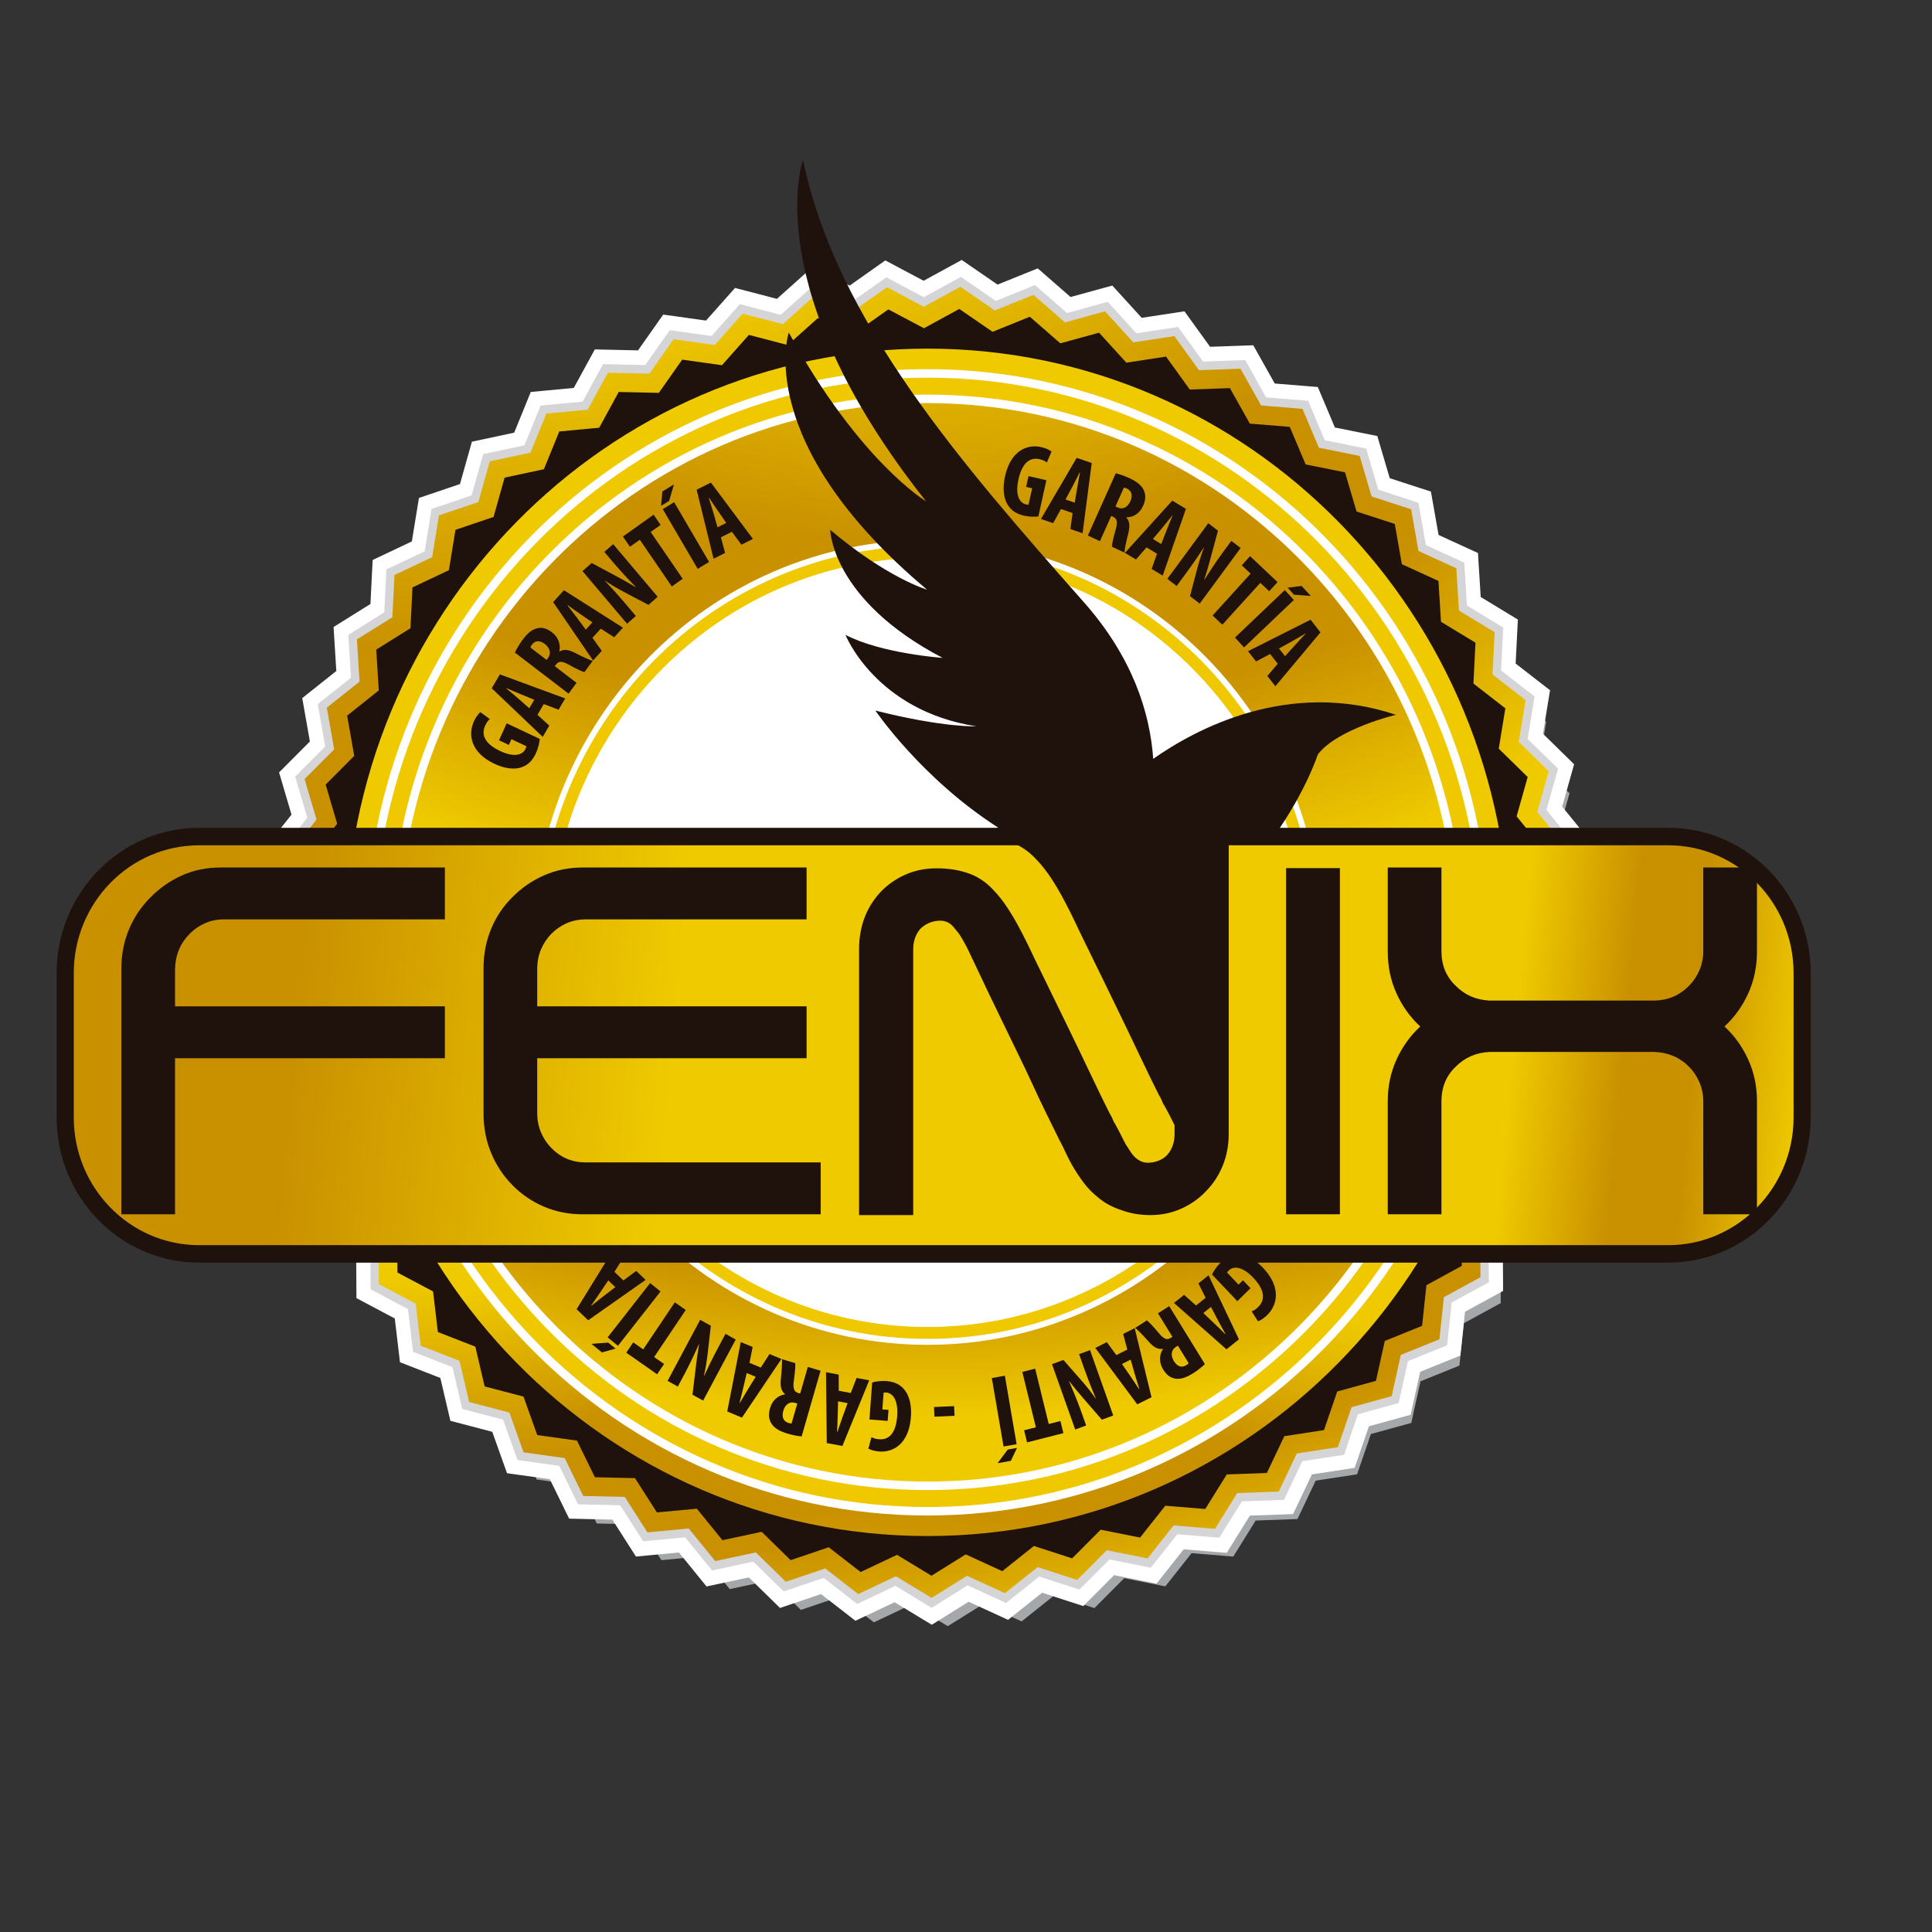 <?xml version="1.0" encoding="UTF-8" standalone="no"?>
<!-- Created with Inkscape (http://www.inkscape.org/) -->

<svg
   xmlns:dc="http://purl.org/dc/elements/1.1/"
   xmlns:cc="http://creativecommons.org/ns#"
   xmlns:rdf="http://www.w3.org/1999/02/22-rdf-syntax-ns#"
   xmlns:svg="http://www.w3.org/2000/svg"
   xmlns="http://www.w3.org/2000/svg"
   xmlns:sodipodi="http://sodipodi.sourceforge.net/DTD/sodipodi-0.dtd"
   xmlns:inkscape="http://www.inkscape.org/namespaces/inkscape"
   width="256"
   height="256"
   viewBox="0 0 67.733 67.733"
   version="1.1"
   id="svg6095"
   inkscape:version="0.92.0 r15299"
   sodipodi:docname="logo256_garantias.svg"
   inkscape:export-filename="C:\Users\joe\Documents\Fenix2017\public_html\img\logo256.png"
   inkscape:export-xdpi="96"
   inkscape:export-ydpi="96">
  <rect x="0" y="0" width="67.733" height="67.733" fill="#333333" stroke="none"/>
  <defs
     id="defs6089">
    <linearGradient
       x1="0"
       y1="0"
       x2="1"
       y2="0"
       gradientUnits="userSpaceOnUse"
       gradientTransform="matrix(284.937,-22.795,-22.795,-284.937,71.477,415.76)"
       spreadMethod="pad"
       id="linearGradient4625">
      <stop
         style="stop-opacity:1;stop-color:#c99100"
         offset="0"
         id="stop4607" />
      <stop
         style="stop-opacity:1;stop-color:#efca00"
         offset="0.24"
         id="stop4609" />
      <stop
         style="stop-opacity:1;stop-color:#efca00"
         offset="0.393"
         id="stop4611" />
      <stop
         style="stop-opacity:1;stop-color:#efca00"
         offset="0.623"
         id="stop4613" />
      <stop
         style="stop-opacity:1;stop-color:#efca00"
         offset="0.77"
         id="stop4615" />
      <stop
         style="stop-opacity:1;stop-color:#c99100"
         offset="0.84"
         id="stop4617" />
      <stop
         style="stop-opacity:1;stop-color:#c99100"
         offset="0.885"
         id="stop4619" />
      <stop
         style="stop-opacity:1;stop-color:#efca00"
         offset="0.955"
         id="stop4621" />
      <stop
         style="stop-opacity:1;stop-color:#efca00"
         offset="1"
         id="stop4623" />
    </linearGradient>
    <linearGradient
       x1="0"
       y1="0"
       x2="1"
       y2="0"
       gradientUnits="userSpaceOnUse"
       gradientTransform="matrix(270.567,-21.645,-21.645,-270.567,513.861,409.776)"
       spreadMethod="pad"
       id="linearGradient5361">
      <stop
         style="stop-opacity:1;stop-color:#c99100"
         offset="0"
         id="stop5343" />
      <stop
         style="stop-opacity:1;stop-color:#efca00"
         offset="0.24"
         id="stop5345" />
      <stop
         style="stop-opacity:1;stop-color:#efca00"
         offset="0.393"
         id="stop5347" />
      <stop
         style="stop-opacity:1;stop-color:#efca00"
         offset="0.623"
         id="stop5349" />
      <stop
         style="stop-opacity:1;stop-color:#efca00"
         offset="0.77"
         id="stop5351" />
      <stop
         style="stop-opacity:1;stop-color:#c99100"
         offset="0.84"
         id="stop5353" />
      <stop
         style="stop-opacity:1;stop-color:#c99100"
         offset="0.885"
         id="stop5355" />
      <stop
         style="stop-opacity:1;stop-color:#efca00"
         offset="0.955"
         id="stop5357" />
      <stop
         style="stop-opacity:1;stop-color:#efca00"
         offset="1"
         id="stop5359" />
    </linearGradient>
    <clipPath
       clipPathUnits="userSpaceOnUse"
       id="clipPath5201">
      <path
         d="M 0,612 H 792 V 0 H 0 Z"
         id="path5199"
         inkscape:connector-curvature="0" />
    </clipPath>
    <radialGradient
       fx="0"
       fy="0"
       cx="0"
       cy="0"
       r="1"
       gradientUnits="userSpaceOnUse"
       gradientTransform="matrix(14.342,0,0,-14.342,701.755,405.077)"
       spreadMethod="pad"
       id="radialGradient5191">
      <stop
         style="stop-opacity:1;stop-color:#1e130f"
         offset="0"
         id="stop5185" />
      <stop
         style="stop-opacity:1;stop-color:#ffffff"
         offset="0.609"
         id="stop5187" />
      <stop
         style="stop-opacity:1;stop-color:#ffffff"
         offset="1"
         id="stop5189" />
    </radialGradient>
    <clipPath
       clipPathUnits="userSpaceOnUse"
       id="clipPath5163">
      <path
         d="M 0,612 H 792 V 0 H 0 Z"
         id="path5161"
         inkscape:connector-curvature="0" />
    </clipPath>
    <radialGradient
       fx="0"
       fy="0"
       cx="0"
       cy="0"
       r="1"
       gradientUnits="userSpaceOnUse"
       gradientTransform="matrix(19.841,0,0,-19.841,701.842,432.257)"
       spreadMethod="pad"
       id="radialGradient5153">
      <stop
         style="stop-opacity:1;stop-color:#c99100"
         offset="0"
         id="stop5123" />
      <stop
         style="stop-opacity:1;stop-color:#efca00"
         offset="0.047"
         id="stop5125" />
      <stop
         style="stop-opacity:1;stop-color:#efca00"
         offset="0.077"
         id="stop5127" />
      <stop
         style="stop-opacity:1;stop-color:#c99100"
         offset="0.163"
         id="stop5129" />
      <stop
         style="stop-opacity:1;stop-color:#c99100"
         offset="0.219"
         id="stop5131" />
      <stop
         style="stop-opacity:1;stop-color:#efca00"
         offset="0.325"
         id="stop5133" />
      <stop
         style="stop-opacity:1;stop-color:#efca00"
         offset="0.393"
         id="stop5135" />
      <stop
         style="stop-opacity:1;stop-color:#c99100"
         offset="0.523"
         id="stop5137" />
      <stop
         style="stop-opacity:1;stop-color:#c99100"
         offset="0.607"
         id="stop5139" />
      <stop
         style="stop-opacity:1;stop-color:#efca00"
         offset="0.706"
         id="stop5141" />
      <stop
         style="stop-opacity:1;stop-color:#efca00"
         offset="0.77"
         id="stop5143" />
      <stop
         style="stop-opacity:1;stop-color:#c99100"
         offset="0.84"
         id="stop5145" />
      <stop
         style="stop-opacity:1;stop-color:#c99100"
         offset="0.885"
         id="stop5147" />
      <stop
         style="stop-opacity:1;stop-color:#efca00"
         offset="0.955"
         id="stop5149" />
      <stop
         style="stop-opacity:1;stop-color:#efca00"
         offset="1"
         id="stop5151" />
    </radialGradient>
    <clipPath
       clipPathUnits="userSpaceOnUse"
       id="clipPath5101">
      <path
         d="M 0,612 H 792 V 0 H 0 Z"
         id="path5099"
         inkscape:connector-curvature="0" />
    </clipPath>
    <radialGradient
       fx="0"
       fy="0"
       cx="0"
       cy="0"
       r="1"
       gradientUnits="userSpaceOnUse"
       gradientTransform="matrix(28.251,0,0,-28.251,701.844,438.317)"
       spreadMethod="pad"
       id="radialGradient5091">
      <stop
         style="stop-opacity:1;stop-color:#c99100"
         offset="0"
         id="stop5061" />
      <stop
         style="stop-opacity:1;stop-color:#efca00"
         offset="0.047"
         id="stop5063" />
      <stop
         style="stop-opacity:1;stop-color:#efca00"
         offset="0.077"
         id="stop5065" />
      <stop
         style="stop-opacity:1;stop-color:#c99100"
         offset="0.163"
         id="stop5067" />
      <stop
         style="stop-opacity:1;stop-color:#c99100"
         offset="0.219"
         id="stop5069" />
      <stop
         style="stop-opacity:1;stop-color:#efca00"
         offset="0.325"
         id="stop5071" />
      <stop
         style="stop-opacity:1;stop-color:#efca00"
         offset="0.393"
         id="stop5073" />
      <stop
         style="stop-opacity:1;stop-color:#c99100"
         offset="0.523"
         id="stop5075" />
      <stop
         style="stop-opacity:1;stop-color:#c99100"
         offset="0.607"
         id="stop5077" />
      <stop
         style="stop-opacity:1;stop-color:#efca00"
         offset="0.706"
         id="stop5079" />
      <stop
         style="stop-opacity:1;stop-color:#efca00"
         offset="0.77"
         id="stop5081" />
      <stop
         style="stop-opacity:1;stop-color:#c99100"
         offset="0.84"
         id="stop5083" />
      <stop
         style="stop-opacity:1;stop-color:#c99100"
         offset="0.885"
         id="stop5085" />
      <stop
         style="stop-opacity:1;stop-color:#efca00"
         offset="0.955"
         id="stop5087" />
      <stop
         style="stop-opacity:1;stop-color:#efca00"
         offset="1"
         id="stop5089" />
    </radialGradient>
    <radialGradient
       fx="0"
       fy="0"
       cx="0"
       cy="0"
       r="1"
       gradientUnits="userSpaceOnUse"
       gradientTransform="matrix(14.342,0,0,-14.342,542.314,405.077)"
       spreadMethod="pad"
       id="radialGradient5045">
      <stop
         style="stop-opacity:1;stop-color:#1e130f"
         offset="0"
         id="stop5039" />
      <stop
         style="stop-opacity:1;stop-color:#ffffff"
         offset="0.609"
         id="stop5041" />
      <stop
         style="stop-opacity:1;stop-color:#ffffff"
         offset="1"
         id="stop5043" />
    </radialGradient>
    <clipPath
       clipPathUnits="userSpaceOnUse"
       id="clipPath5017">
      <path
         d="M 0,612 H 792 V 0 H 0 Z"
         id="path5015"
         inkscape:connector-curvature="0" />
    </clipPath>
    <radialGradient
       fx="0"
       fy="0"
       cx="0"
       cy="0"
       r="1"
       gradientUnits="userSpaceOnUse"
       gradientTransform="matrix(19.841,0,0,-19.841,542.4,432.257)"
       spreadMethod="pad"
       id="radialGradient5007">
      <stop
         style="stop-opacity:1;stop-color:#c99100"
         offset="0"
         id="stop4977" />
      <stop
         style="stop-opacity:1;stop-color:#efca00"
         offset="0.047"
         id="stop4979" />
      <stop
         style="stop-opacity:1;stop-color:#efca00"
         offset="0.077"
         id="stop4981" />
      <stop
         style="stop-opacity:1;stop-color:#c99100"
         offset="0.163"
         id="stop4983" />
      <stop
         style="stop-opacity:1;stop-color:#c99100"
         offset="0.219"
         id="stop4985" />
      <stop
         style="stop-opacity:1;stop-color:#efca00"
         offset="0.325"
         id="stop4987" />
      <stop
         style="stop-opacity:1;stop-color:#efca00"
         offset="0.393"
         id="stop4989" />
      <stop
         style="stop-opacity:1;stop-color:#c99100"
         offset="0.523"
         id="stop4991" />
      <stop
         style="stop-opacity:1;stop-color:#c99100"
         offset="0.607"
         id="stop4993" />
      <stop
         style="stop-opacity:1;stop-color:#efca00"
         offset="0.706"
         id="stop4995" />
      <stop
         style="stop-opacity:1;stop-color:#efca00"
         offset="0.77"
         id="stop4997" />
      <stop
         style="stop-opacity:1;stop-color:#c99100"
         offset="0.84"
         id="stop4999" />
      <stop
         style="stop-opacity:1;stop-color:#c99100"
         offset="0.885"
         id="stop5001" />
      <stop
         style="stop-opacity:1;stop-color:#efca00"
         offset="0.955"
         id="stop5003" />
      <stop
         style="stop-opacity:1;stop-color:#efca00"
         offset="1"
         id="stop5005" />
    </radialGradient>
    <clipPath
       clipPathUnits="userSpaceOnUse"
       id="clipPath4955">
      <path
         d="M 0,612 H 792 V 0 H 0 Z"
         id="path4953"
         inkscape:connector-curvature="0" />
    </clipPath>
    <radialGradient
       fx="0"
       fy="0"
       cx="0"
       cy="0"
       r="1"
       gradientUnits="userSpaceOnUse"
       gradientTransform="matrix(28.251,0,0,-28.251,542.4,438.317)"
       spreadMethod="pad"
       id="radialGradient4945">
      <stop
         style="stop-opacity:1;stop-color:#c99100"
         offset="0"
         id="stop4915" />
      <stop
         style="stop-opacity:1;stop-color:#efca00"
         offset="0.047"
         id="stop4917" />
      <stop
         style="stop-opacity:1;stop-color:#efca00"
         offset="0.077"
         id="stop4919" />
      <stop
         style="stop-opacity:1;stop-color:#c99100"
         offset="0.163"
         id="stop4921" />
      <stop
         style="stop-opacity:1;stop-color:#c99100"
         offset="0.219"
         id="stop4923" />
      <stop
         style="stop-opacity:1;stop-color:#efca00"
         offset="0.325"
         id="stop4925" />
      <stop
         style="stop-opacity:1;stop-color:#efca00"
         offset="0.393"
         id="stop4927" />
      <stop
         style="stop-opacity:1;stop-color:#c99100"
         offset="0.523"
         id="stop4929" />
      <stop
         style="stop-opacity:1;stop-color:#c99100"
         offset="0.607"
         id="stop4931" />
      <stop
         style="stop-opacity:1;stop-color:#efca00"
         offset="0.706"
         id="stop4933" />
      <stop
         style="stop-opacity:1;stop-color:#efca00"
         offset="0.77"
         id="stop4935" />
      <stop
         style="stop-opacity:1;stop-color:#c99100"
         offset="0.84"
         id="stop4937" />
      <stop
         style="stop-opacity:1;stop-color:#c99100"
         offset="0.885"
         id="stop4939" />
      <stop
         style="stop-opacity:1;stop-color:#efca00"
         offset="0.955"
         id="stop4941" />
      <stop
         style="stop-opacity:1;stop-color:#efca00"
         offset="1"
         id="stop4943" />
    </radialGradient>
    <clipPath
       clipPathUnits="userSpaceOnUse"
       id="clipPath4889">
      <path
         d="M 0,612 H 792 V 0 H 0 Z"
         id="path4887"
         inkscape:connector-curvature="0" />
    </clipPath>
    <radialGradient
       fx="0"
       fy="0"
       cx="0"
       cy="0"
       r="1"
       gradientUnits="userSpaceOnUse"
       gradientTransform="matrix(244.683,0,0,-244.683,622.027,594.3)"
       spreadMethod="pad"
       id="radialGradient4879">
      <stop
         style="stop-opacity:1;stop-color:#c99100"
         offset="0"
         id="stop4849" />
      <stop
         style="stop-opacity:1;stop-color:#efca00"
         offset="0.047"
         id="stop4851" />
      <stop
         style="stop-opacity:1;stop-color:#efca00"
         offset="0.077"
         id="stop4853" />
      <stop
         style="stop-opacity:1;stop-color:#c99100"
         offset="0.163"
         id="stop4855" />
      <stop
         style="stop-opacity:1;stop-color:#c99100"
         offset="0.219"
         id="stop4857" />
      <stop
         style="stop-opacity:1;stop-color:#efca00"
         offset="0.325"
         id="stop4859" />
      <stop
         style="stop-opacity:1;stop-color:#efca00"
         offset="0.393"
         id="stop4861" />
      <stop
         style="stop-opacity:1;stop-color:#c99100"
         offset="0.523"
         id="stop4863" />
      <stop
         style="stop-opacity:1;stop-color:#c99100"
         offset="0.607"
         id="stop4865" />
      <stop
         style="stop-opacity:1;stop-color:#efca00"
         offset="0.706"
         id="stop4867" />
      <stop
         style="stop-opacity:1;stop-color:#efca00"
         offset="0.77"
         id="stop4869" />
      <stop
         style="stop-opacity:1;stop-color:#c99100"
         offset="0.84"
         id="stop4871" />
      <stop
         style="stop-opacity:1;stop-color:#c99100"
         offset="0.885"
         id="stop4873" />
      <stop
         style="stop-opacity:1;stop-color:#efca00"
         offset="0.955"
         id="stop4875" />
      <stop
         style="stop-opacity:1;stop-color:#efca00"
         offset="1"
         id="stop4877" />
    </radialGradient>
    <clipPath
       clipPathUnits="userSpaceOnUse"
       id="clipPath4827">
      <path
         d="M 0,612 H 792 V 0 H 0 Z"
         id="path4825"
         inkscape:connector-curvature="0" />
    </clipPath>
    <radialGradient
       fx="0"
       fy="0"
       cx="0"
       cy="0"
       r="1"
       gradientUnits="userSpaceOnUse"
       gradientTransform="matrix(348.435,0,0,-348.435,622.028,669.074)"
       spreadMethod="pad"
       id="radialGradient4817">
      <stop
         style="stop-opacity:1;stop-color:#c99100"
         offset="0"
         id="stop4787" />
      <stop
         style="stop-opacity:1;stop-color:#efca00"
         offset="0.047"
         id="stop4789" />
      <stop
         style="stop-opacity:1;stop-color:#efca00"
         offset="0.077"
         id="stop4791" />
      <stop
         style="stop-opacity:1;stop-color:#c99100"
         offset="0.163"
         id="stop4793" />
      <stop
         style="stop-opacity:1;stop-color:#c99100"
         offset="0.219"
         id="stop4795" />
      <stop
         style="stop-opacity:1;stop-color:#efca00"
         offset="0.325"
         id="stop4797" />
      <stop
         style="stop-opacity:1;stop-color:#efca00"
         offset="0.393"
         id="stop4799" />
      <stop
         style="stop-opacity:1;stop-color:#c99100"
         offset="0.523"
         id="stop4801" />
      <stop
         style="stop-opacity:1;stop-color:#c99100"
         offset="0.607"
         id="stop4803" />
      <stop
         style="stop-opacity:1;stop-color:#efca00"
         offset="0.706"
         id="stop4805" />
      <stop
         style="stop-opacity:1;stop-color:#efca00"
         offset="0.77"
         id="stop4807" />
      <stop
         style="stop-opacity:1;stop-color:#c99100"
         offset="0.84"
         id="stop4809" />
      <stop
         style="stop-opacity:1;stop-color:#c99100"
         offset="0.885"
         id="stop4811" />
      <stop
         style="stop-opacity:1;stop-color:#efca00"
         offset="0.955"
         id="stop4813" />
      <stop
         style="stop-opacity:1;stop-color:#efca00"
         offset="1"
         id="stop4815" />
    </radialGradient>
    <radialGradient
       fx="0"
       fy="0"
       cx="0"
       cy="0"
       r="1"
       gradientUnits="userSpaceOnUse"
       gradientTransform="matrix(278.951,0,0,-278.951,614.025,175.214)"
       spreadMethod="pad"
       id="radialGradient4771">
      <stop
         style="stop-opacity:1;stop-color:#c99100"
         offset="0"
         id="stop4741" />
      <stop
         style="stop-opacity:1;stop-color:#efca00"
         offset="0.047"
         id="stop4743" />
      <stop
         style="stop-opacity:1;stop-color:#efca00"
         offset="0.077"
         id="stop4745" />
      <stop
         style="stop-opacity:1;stop-color:#c99100"
         offset="0.163"
         id="stop4747" />
      <stop
         style="stop-opacity:1;stop-color:#c99100"
         offset="0.219"
         id="stop4749" />
      <stop
         style="stop-opacity:1;stop-color:#efca00"
         offset="0.325"
         id="stop4751" />
      <stop
         style="stop-opacity:1;stop-color:#efca00"
         offset="0.393"
         id="stop4753" />
      <stop
         style="stop-opacity:1;stop-color:#c99100"
         offset="0.523"
         id="stop4755" />
      <stop
         style="stop-opacity:1;stop-color:#c99100"
         offset="0.607"
         id="stop4757" />
      <stop
         style="stop-opacity:1;stop-color:#efca00"
         offset="0.706"
         id="stop4759" />
      <stop
         style="stop-opacity:1;stop-color:#efca00"
         offset="0.77"
         id="stop4761" />
      <stop
         style="stop-opacity:1;stop-color:#c99100"
         offset="0.84"
         id="stop4763" />
      <stop
         style="stop-opacity:1;stop-color:#c99100"
         offset="0.885"
         id="stop4765" />
      <stop
         style="stop-opacity:1;stop-color:#efca00"
         offset="0.955"
         id="stop4767" />
      <stop
         style="stop-opacity:1;stop-color:#efca00"
         offset="1"
         id="stop4769" />
    </radialGradient>
    <clipPath
       clipPathUnits="userSpaceOnUse"
       id="clipPath4715">
      <path
         d="M 0,612 H 792 V 0 H 0 Z"
         id="path4713"
         inkscape:connector-curvature="0" />
    </clipPath>
    <radialGradient
       fx="0"
       fy="0"
       cx="0"
       cy="0"
       r="1"
       gradientUnits="userSpaceOnUse"
       gradientTransform="matrix(432.206,0,0,-432.206,543.821,693.453)"
       spreadMethod="pad"
       id="radialGradient4705">
      <stop
         style="stop-opacity:1;stop-color:#c99100"
         offset="0"
         id="stop4675" />
      <stop
         style="stop-opacity:1;stop-color:#efca00"
         offset="0.047"
         id="stop4677" />
      <stop
         style="stop-opacity:1;stop-color:#efca00"
         offset="0.077"
         id="stop4679" />
      <stop
         style="stop-opacity:1;stop-color:#c99100"
         offset="0.163"
         id="stop4681" />
      <stop
         style="stop-opacity:1;stop-color:#c99100"
         offset="0.219"
         id="stop4683" />
      <stop
         style="stop-opacity:1;stop-color:#efca00"
         offset="0.325"
         id="stop4685" />
      <stop
         style="stop-opacity:1;stop-color:#efca00"
         offset="0.393"
         id="stop4687" />
      <stop
         style="stop-opacity:1;stop-color:#c99100"
         offset="0.523"
         id="stop4689" />
      <stop
         style="stop-opacity:1;stop-color:#c99100"
         offset="0.607"
         id="stop4691" />
      <stop
         style="stop-opacity:1;stop-color:#efca00"
         offset="0.706"
         id="stop4693" />
      <stop
         style="stop-opacity:1;stop-color:#efca00"
         offset="0.77"
         id="stop4695" />
      <stop
         style="stop-opacity:1;stop-color:#c99100"
         offset="0.84"
         id="stop4697" />
      <stop
         style="stop-opacity:1;stop-color:#c99100"
         offset="0.885"
         id="stop4699" />
      <stop
         style="stop-opacity:1;stop-color:#efca00"
         offset="0.955"
         id="stop4701" />
      <stop
         style="stop-opacity:1;stop-color:#efca00"
         offset="1"
         id="stop4703" />
    </radialGradient>
  </defs>
  <sodipodi:namedview
     id="base"
     pagecolor="#ffffff"
     bordercolor="#666666"
     borderopacity="1.0"
     inkscape:pageopacity="0.0"
     inkscape:pageshadow="2"
     inkscape:zoom="1.4"
     inkscape:cx="52"
     inkscape:cy="74.285714"
     inkscape:document-units="mm"
     inkscape:current-layer="layer1"
     showgrid="false"
     units="px"
     inkscape:window-width="1920"
     inkscape:window-height="1017"
     inkscape:window-x="-8"
     inkscape:window-y="-8"
     inkscape:window-maximized="1" />
  <g
     inkscape:label="Capa 1"
     inkscape:groupmode="layer"
     id="layer1"
     transform="translate(0,-229.267)">
    <g
       id="g4659"
       transform="matrix(0.201,0,0,-0.205,50.165,247.824)">
      <path
         d="m 0,0 1.291,-7.179 6.653,-2.991 0.464,-7.282 6.27,-3.731 -0.371,-7.285 5.804,-4.418 -1.198,-7.199 5.264,-5.052 -2.015,-7.011 4.652,-5.623 -2.797,-6.738 3.983,-6.113 -3.549,-6.375 3.26,-6.526 -4.251,-5.931 2.493,-6.857 -4.9,-5.405 1.694,-7.097 -5.483,-4.812 0.877,-7.242 -5.997,-4.156 0.044,-7.297 -6.433,-3.444 -0.785,-7.254 -6.783,-2.687 -1.61,-7.118 -7.044,-1.9 -2.409,-6.886 -7.217,-1.084 -3.178,-6.565 -7.292,-0.255 -3.907,-6.162 -7.271,0.579 -4.585,-5.676 -7.161,1.406 -5.201,-5.119 -6.952,2.214 -5.751,-4.492 -6.655,2.991 -6.224,-3.807 -6.272,3.728 -6.617,-3.072 -5.805,4.422 -6.926,-2.297 -5.263,5.052 -7.143,-1.494 -4.652,5.619 -7.265,-0.667 -3.983,6.112 -7.294,0.161 -3.261,6.53 -7.227,0.995 -2.495,6.856 -7.067,1.812 -1.697,7.095 -6.815,2.606 -0.875,7.241 -6.474,3.368 -0.045,7.295 -6.049,4.08 0.787,7.253 -5.543,4.746 1.608,7.116 -4.966,5.345 2.409,6.889 -4.325,5.874 3.178,6.569 -3.627,6.33 3.907,6.161 -2.881,6.704 4.584,5.676 -2.099,6.99 5.2,5.117 -1.288,7.182 5.751,4.49 -0.462,7.281 6.226,3.806 0.371,7.286 6.617,3.072 1.201,7.199 6.924,2.297 2.012,7.012 7.142,1.493 2.799,6.739 7.266,0.669 3.549,6.375 7.294,-0.162 4.253,5.926 7.227,-0.992 4.902,5.405 7.067,-1.81 5.483,4.811 6.816,-2.605 5.997,4.157 6.474,-3.366 6.432,3.444 6.048,-4.08 6.782,2.687 5.544,-4.743 7.046,1.9 4.965,-5.345 7.217,1.081 4.326,-5.876 7.291,0.255 3.627,-6.332 7.272,-0.579 2.883,-6.704 7.158,-1.407 2.099,-6.985 z"
         style="fill:#a5a8ab;fill-opacity:1;fill-rule:nonzero;stroke:none"
         id="path4661"
         inkscape:connector-curvature="0" />
    </g>
    <g
       id="g4663"
       transform="matrix(0.201,0,0,-0.205,-92.51,347.985)">
      <g
         id="g4665">
        <g
           id="g4671">
          <g
             id="g4673">
            <path
               d="m 627.049,532.331 -5.688,-3.046 -5.723,2.978 -0.859,0.446 -0.795,-0.552 -5.302,-3.677 -6.024,2.305 -0.905,0.345 -0.724,-0.639 -4.847,-4.252 -6.248,1.601 -0.938,0.239 -0.648,-0.715 -4.334,-4.777 -6.39,0.875 -0.958,0.133 -0.563,-0.787 -3.761,-5.24 -6.449,0.143 -0.966,0.021 -0.468,-0.843 -3.141,-5.636 -6.421,-0.592 -0.961,-0.087 -0.371,-0.894 -2.477,-5.955 -6.313,-1.323 -0.943,-0.198 -0.268,-0.93 -1.779,-6.198 -6.123,-2.031 -0.918,-0.303 -0.158,-0.956 -1.061,-6.361 -5.852,-2.715 -0.877,-0.408 -0.048,-0.968 -0.327,-6.442 -5.505,-3.363 -0.829,-0.504 0.064,-0.965 0.41,-6.44 -5.084,-3.967 -0.764,-0.596 0.172,-0.952 1.141,-6.35 -4.598,-4.523 -0.691,-0.676 0.278,-0.926 1.856,-6.182 -4.052,-5.019 -0.606,-0.749 0.38,-0.889 2.548,-5.926 -3.454,-5.445 -0.517,-0.818 0.481,-0.838 3.205,-5.595 -2.811,-5.81 -0.422,-0.87 0.575,-0.777 3.824,-5.194 -2.13,-6.089 -0.32,-0.912 0.659,-0.709 4.389,-4.728 -1.421,-6.291 -0.212,-0.941 0.734,-0.631 4.9,-4.194 -0.695,-6.412 -0.107,-0.96 0.804,-0.54 5.345,-3.606 0.042,-6.453 0.004,-0.966 0.859,-0.448 5.725,-2.977 0.773,-6.401 0.115,-0.956 0.903,-0.345 6.025,-2.306 1.502,-6.273 0.223,-0.939 0.937,-0.24 6.248,-1.603 2.206,-6.061 0.329,-0.911 0.959,-0.13 6.388,-0.881 2.883,-5.769 0.433,-0.865 0.965,-0.022 6.451,-0.145 3.521,-5.401 0.526,-0.812 0.963,0.091 6.422,0.587 4.114,-4.966 0.618,-0.745 0.946,0.198 6.315,1.321 4.65,-4.465 0.698,-0.671 0.918,0.304 6.121,2.03 5.135,-3.908 0.769,-0.584 0.877,0.407 5.85,2.716 5.545,-3.296 0.831,-0.495 0.824,0.503 5.503,3.368 5.883,-2.645 0.88,-0.395 0.761,0.594 5.087,3.973 6.144,-1.96 0.921,-0.292 0.688,0.678 4.6,4.525 6.33,-1.243 0.949,-0.187 0.608,0.752 4.052,5.019 6.431,-0.509 0.962,-0.078 0.518,0.816 3.455,5.446 6.445,0.225 0.968,0.035 0.42,0.869 2.811,5.805 6.379,0.955 0.959,0.144 0.317,0.914 2.129,6.09 6.229,1.678 0.934,0.25 0.212,0.941 1.422,6.293 5.995,2.38 0.898,0.356 0.104,0.96 0.697,6.41 5.687,3.046 0.851,0.456 -0.006,0.967 -0.04,6.45 5.305,3.677 0.794,0.55 -0.117,0.959 -0.776,6.403 4.848,4.256 0.728,0.634 -0.225,0.944 -1.496,6.271 4.33,4.777 0.651,0.715 -0.332,0.912 -2.205,6.062 3.758,5.241 0.562,0.786 -0.43,0.865 -2.881,5.774 3.135,5.632 0.474,0.846 -0.531,0.81 -3.519,5.405 2.472,5.957 0.372,0.893 -0.619,0.746 -4.112,4.967 1.78,6.201 0.266,0.929 -0.698,0.67 -4.652,4.462 1.061,6.369 0.159,0.954 -0.769,0.585 -5.131,3.907 0.327,6.44 0.051,0.965 -0.831,0.493 -5.544,3.296 -0.411,6.44 -0.062,0.965 -0.883,0.396 -5.883,2.644 -1.139,6.346 -0.169,0.951 -0.922,0.294 -6.145,1.956 -1.855,6.178 -0.279,0.926 -0.95,0.185 -6.326,1.242 -2.549,5.928 -0.382,0.89 -0.965,0.075 -6.431,0.512 -3.205,5.597 -0.479,0.839 -0.967,-0.033 -6.446,-0.225 -3.824,5.195 -0.574,0.779 -0.955,-0.143 -6.378,-0.958 -4.394,4.727 -0.657,0.71 -0.933,-0.253 -6.229,-1.68 -4.9,4.193 -0.734,0.629 -0.897,-0.357 -5.999,-2.377 -5.345,3.608 -0.802,0.541 z"
               style="fill:url(#radialGradient4705);stroke:none"
               id="path4707"
               inkscape:connector-curvature="0" />
          </g>
        </g>
      </g>
    </g>
    <g
       id="g4709"
       transform="matrix(0.201,0,0,-0.205,-92.51,347.985)">
      <g
         id="g4711"
         clip-path="url(#clipPath4715)">
        <g
           id="g4717"
           transform="translate(627.996,534.657)">
          <path
             d="m 0,0 -1.704,-0.913 -4.942,-2.646 -4.972,2.586 -1.716,0.892 -1.589,-1.101 -4.606,-3.193 -5.237,2 -1.805,0.691 -1.452,-1.275 -4.214,-3.696 -5.43,1.392 -1.871,0.478 -1.3,-1.432 -3.764,-4.151 -5.552,0.763 -1.915,0.262 -1.126,-1.571 -3.268,-4.552 -5.603,0.125 -1.932,0.043 -0.94,-1.689 -2.727,-4.898 -5.582,-0.514 -1.925,-0.179 -0.741,-1.784 -2.15,-5.176 -5.486,-1.147 -1.89,-0.397 -0.535,-1.857 -1.546,-5.387 -5.318,-1.763 -1.836,-0.609 -0.318,-1.907 -0.922,-5.53 -5.083,-2.359 -1.753,-0.815 -0.1,-1.931 -0.285,-5.595 -4.781,-2.925 -1.65,-1.01 0.121,-1.928 0.357,-5.593 -4.418,-3.448 -1.523,-1.191 0.341,-1.903 0.989,-5.517 -3.994,-3.931 -1.378,-1.356 0.554,-1.85 1.613,-5.369 -3.521,-4.361 -1.215,-1.505 0.765,-1.777 2.213,-5.146 -3.002,-4.734 -1.034,-1.633 0.962,-1.679 2.785,-4.862 -2.444,-5.045 -0.841,-1.74 1.146,-1.559 3.322,-4.513 -1.85,-5.288 -0.638,-1.827 1.316,-1.416 3.815,-4.106 -1.236,-5.466 -0.426,-1.885 1.469,-1.259 4.257,-3.644 -0.603,-5.572 -0.209,-1.92 1.602,-1.082 4.646,-3.135 0.034,-5.605 0.013,-1.932 1.715,-0.892 4.973,-2.586 0.673,-5.563 0.232,-1.919 1.805,-0.692 5.237,-2.001 1.302,-5.449 0.452,-1.88 1.871,-0.479 5.429,-1.395 1.914,-5.265 0.662,-1.818 1.917,-0.264 5.551,-0.761 2.503,-5.016 0.864,-1.731 1.934,-0.043 5.603,-0.125 3.058,-4.694 1.057,-1.619 1.923,0.177 5.581,0.512 3.574,-4.316 1.233,-1.49 1.894,0.396 5.486,1.148 4.043,-3.881 1.395,-1.339 1.835,0.609 5.319,1.763 4.46,-3.393 1.538,-1.172 1.754,0.813 5.082,2.36 4.818,-2.865 1.662,-0.986 1.65,1.008 4.781,2.923 5.112,-2.297 1.763,-0.79 1.524,1.189 4.418,3.449 5.338,-1.7 1.844,-0.587 1.379,1.358 3.994,3.931 5.5,-1.081 1.897,-0.372 1.216,1.505 3.521,4.361 5.585,-0.445 1.928,-0.153 1.036,1.632 3,4.732 5.601,0.195 1.933,0.068 0.843,1.741 2.44,5.042 5.544,0.834 1.913,0.287 0.639,1.824 1.85,5.29 5.41,1.459 1.867,0.503 0.426,1.884 1.237,5.469 5.209,2.064 1.798,0.712 0.208,1.924 0.604,5.572 4.94,2.644 1.705,0.914 -0.013,1.935 -0.034,5.601 4.609,3.194 1.589,1.1 -0.233,1.919 -0.674,5.566 4.212,3.694 1.453,1.276 -0.449,1.88 -1.302,5.451 3.765,4.152 1.298,1.431 -0.661,1.818 -1.915,5.267 3.266,4.555 1.128,1.572 -0.866,1.73 -2.503,5.014 2.725,4.897 0.942,1.69 -1.057,1.619 -3.058,4.696 2.147,5.177 0.743,1.785 -1.232,1.488 -3.574,4.318 1.545,5.386 0.535,1.859 -1.395,1.338 -4.044,3.881 0.922,5.531 0.317,1.907 -1.539,1.171 -4.458,3.394 0.285,5.597 0.099,1.929 -1.662,0.989 -4.816,2.865 -0.359,5.596 -0.121,1.927 -1.764,0.793 -5.109,2.297 -0.991,5.515 -0.344,1.902 -1.841,0.586 -5.34,1.701 -1.611,5.366 -0.556,1.851 -1.897,0.372 -5.501,1.081 -2.213,5.149 -0.764,1.777 -1.927,0.153 -5.586,0.445 -2.787,4.863 -0.961,1.678 -1.932,-0.067 -5.601,-0.194 -3.324,4.513 -1.145,1.556 -1.912,-0.286 -5.541,-0.831 -3.816,4.105 -1.315,1.417 -1.868,-0.503 -5.413,-1.459 -4.257,3.644 -1.468,1.257 -1.798,-0.712 -5.211,-2.065 -4.644,3.133 z m -0.19,-3.74 6.045,-4.079 6.783,2.687 5.544,-4.743 7.046,1.899 4.966,-5.345 7.214,1.082 4.327,-5.876 7.291,0.255 3.627,-6.333 7.273,-0.578 2.882,-6.705 7.161,-1.406 2.097,-6.985 6.953,-2.214 1.288,-7.18 6.654,-2.99 0.464,-7.283 6.271,-3.73 -0.371,-7.286 5.805,-4.417 -1.2,-7.199 5.263,-5.052 -2.011,-7.012 4.651,-5.622 -2.8,-6.737 3.984,-6.115 -3.547,-6.375 3.259,-6.526 -4.252,-5.931 2.494,-6.858 -4.9,-5.403 1.696,-7.097 -5.484,-4.812 0.876,-7.243 -5.999,-4.158 0.045,-7.295 -6.432,-3.442 -0.785,-7.255 -6.783,-2.688 -1.608,-7.118 -7.047,-1.899 -2.407,-6.887 -7.218,-1.084 -3.177,-6.564 -7.293,-0.255 -3.906,-6.161 -7.273,0.578 -4.585,-5.676 -7.16,1.406 -5.201,-5.119 -6.951,2.213 -5.751,-4.491 -6.654,2.99 -6.226,-3.807 -6.27,3.729 -6.619,-3.071 -5.804,4.419 -6.926,-2.295 -5.264,5.051 -7.142,-1.494 -4.653,5.62 -7.265,-0.667 -3.983,6.112 -7.295,0.162 -3.259,6.528 -7.228,0.995 -2.493,6.855 -7.068,1.813 -1.698,7.096 -6.815,2.605 -0.876,7.242 -6.475,3.365 -0.045,7.298 -6.048,4.08 0.788,7.254 -5.543,4.745 1.608,7.115 -4.967,5.346 2.409,6.888 -4.325,5.875 3.18,6.569 -3.627,6.33 3.906,6.161 -2.881,6.704 4.584,5.676 -2.098,6.99 5.201,5.114 -1.289,7.184 5.75,4.49 -0.462,7.281 6.224,3.807 0.373,7.286 6.618,3.071 1.199,7.2 6.926,2.296 2.011,7.013 7.143,1.493 2.799,6.739 7.263,0.669 3.55,6.375 7.295,-0.162 4.252,5.926 7.228,-0.992 4.9,5.405 7.068,-1.81 5.485,4.811 6.815,-2.606 5.998,4.158 6.472,-3.367 z"
             style="fill:#ffffff;fill-opacity:1;fill-rule:nonzero;stroke:none"
             id="path4719"
             inkscape:connector-curvature="0" />
        </g>
        <g
           id="g4721"
           transform="translate(707.015,492.576)">
          <path
             d="m 0,0 1.288,-7.18 6.654,-2.99 0.464,-7.283 6.272,-3.73 -0.371,-7.286 5.804,-4.417 -1.2,-7.199 5.264,-5.052 -2.012,-7.012 4.651,-5.622 -2.799,-6.737 3.983,-6.115 -3.547,-6.375 3.26,-6.526 -4.253,-5.931 2.494,-6.858 -4.899,-5.403 1.695,-7.097 -5.483,-4.812 0.876,-7.243 -5.999,-4.158 0.045,-7.295 -6.432,-3.442 -0.785,-7.255 -6.783,-2.688 -1.609,-7.118 -7.047,-1.899 -2.407,-6.887 -7.218,-1.084 -3.177,-6.564 -7.292,-0.255 -3.907,-6.161 -7.272,0.578 -4.585,-5.676 -7.16,1.406 -5.201,-5.119 -6.952,2.213 -5.751,-4.491 -6.654,2.99 -6.226,-3.807 -6.27,3.729 -6.618,-3.071 -5.805,4.419 -6.926,-2.295 -5.263,5.051 -7.143,-1.494 -4.652,5.62 -7.266,-0.667 -3.982,6.112 -7.295,0.162 -3.26,6.528 -7.228,0.995 -2.493,6.855 -7.068,1.813 -1.697,7.096 -6.816,2.605 -0.876,7.242 -6.474,3.365 -0.045,7.298 -6.048,4.08 0.787,7.254 -5.543,4.745 1.608,7.115 -4.966,5.346 2.409,6.888 -4.325,5.875 3.179,6.569 -3.627,6.33 3.907,6.161 -2.881,6.704 4.584,5.676 -2.099,6.99 5.201,5.114 -1.289,7.184 5.75,4.49 -0.462,7.281 6.225,3.807 0.372,7.286 6.618,3.071 1.199,7.2 6.926,2.296 2.012,7.013 7.142,1.493 2.799,6.739 7.264,0.669 3.55,6.375 7.295,-0.162 4.252,5.926 7.227,-0.992 4.901,5.405 7.068,-1.81 5.484,4.811 6.816,-2.606 5.998,4.158 6.471,-3.367 6.435,3.444 6.046,-4.079 6.782,2.687 5.544,-4.743 7.046,1.899 4.967,-5.345 7.214,1.082 4.327,-5.876 7.291,0.255 3.627,-6.333 7.272,-0.578 2.882,-6.705 7.161,-1.406 2.098,-6.985 z"
             style="fill:none;stroke:#d5d5d7;stroke-width:1.45;stroke-linecap:butt;stroke-linejoin:miter;stroke-miterlimit:4;stroke-dasharray:none;stroke-opacity:1"
             id="path4723"
             inkscape:connector-curvature="0" />
        </g>
        <g
           id="g4725"
           transform="translate(703.525,489.514)">
          <path
             d="m 0,0 1.235,-6.887 6.384,-2.867 0.441,-6.983 6.016,-3.576 -0.358,-6.987 5.567,-4.239 -1.15,-6.9 5.048,-4.847 -1.93,-6.725 4.462,-5.388 -2.684,-6.462 3.82,-5.864 -3.404,-6.111 3.125,-6.261 -4.076,-5.684 2.392,-6.578 -4.7,-5.181 1.627,-6.807 -5.26,-4.614 0.84,-6.947 -5.749,-3.986 0.042,-6.994 -6.169,-3.303 -0.754,-6.955 -6.505,-2.579 -1.543,-6.826 -6.755,-1.82 -2.31,-6.604 -6.92,-1.038 -3.047,-6.298 -6.992,-0.244 -3.749,-5.909 -6.972,0.556 -4.396,-5.444 -6.868,1.348 -4.985,-4.907 -6.668,2.122 -5.515,-4.307 -6.381,2.867 -5.971,-3.651 -6.011,3.577 -6.347,-2.946 -5.568,4.24 -6.641,-2.205 -5.047,4.845 -6.847,-1.431 -4.463,5.388 -6.967,-0.639 -3.819,5.86 -6.996,0.157 -3.125,6.261 -6.932,0.952 -2.392,6.576 -6.777,1.735 -1.627,6.805 -6.535,2.5 -0.84,6.945 -6.209,3.228 -0.043,6.997 -5.799,3.914 0.754,6.953 -5.315,4.549 1.543,6.827 -4.765,5.124 2.312,6.605 -4.148,5.634 3.049,6.297 -3.479,6.071 3.746,5.909 -2.763,6.429 4.396,5.445 -2.012,6.699 4.987,4.907 -1.236,6.886 5.515,4.307 -0.442,6.984 5.969,3.651 0.356,6.986 6.346,2.946 1.15,6.9 6.641,2.204 1.929,6.725 6.85,1.433 2.684,6.459 6.966,0.643 3.403,6.114 6.996,-0.156 4.076,5.684 6.934,-0.953 4.699,5.185 6.777,-1.738 5.258,4.616 6.535,-2.498 5.752,3.983 6.209,-3.226 6.166,3.304 5.801,-3.914 6.504,2.578 5.316,-4.547 6.756,1.818 4.763,-5.126 6.919,1.04 4.146,-5.636 6.993,0.244 3.478,-6.071 6.973,-0.558 2.764,-6.426 6.867,-1.349 2.013,-6.7 z"
             style="fill:#1f120d;fill-opacity:1;fill-rule:nonzero;stroke:none"
             id="path4727"
             inkscape:connector-curvature="0" />
        </g>
      </g>
    </g>
    <g
       id="g4729"
       transform="matrix(0.201,0,0,-0.205,-92.51,347.985)">
      <g
         id="g4731">
        <g
           id="g4737">
          <g
             id="g4739">
            <path
               d="m 520.493,417.957 c 0,-56.076 45.458,-101.533 101.536,-101.533 v 0 c 56.074,0 101.532,45.457 101.532,101.533 v 0 c 0,56.074 -45.458,101.533 -101.532,101.533 v 0 c -56.078,0 -101.536,-45.459 -101.536,-101.533"
               style="fill:url(#radialGradient4771);stroke:none"
               id="path4773"
               inkscape:connector-curvature="0" />
          </g>
        </g>
      </g>
    </g>
    <g
       id="g4775"
       transform="matrix(0.201,0,0,-0.205,-92.51,347.985)">
      <g
         id="g4777">
        <g
           id="g4783">
          <g
             id="g4785">
            <path
               d="m 526.906,417.957 c 0,-52.536 42.587,-95.121 95.123,-95.121 v 0 c 52.534,0 95.122,42.585 95.122,95.121 v 0 c 0,52.533 -42.588,95.12 -95.122,95.12 v 0 c -52.536,0 -95.123,-42.587 -95.123,-95.12"
               style="fill:url(#radialGradient4817);stroke:none"
               id="path4819"
               inkscape:connector-curvature="0" />
          </g>
        </g>
      </g>
    </g>
    <g
       id="g4821"
       transform="matrix(0.201,0,0,-0.205,-92.51,347.985)">
      <g
         id="g4823"
         clip-path="url(#clipPath4827)">
        <g
           id="g4829"
           transform="translate(717.15,417.957)">
          <path
             d="m 0,0 c 0,-52.536 -42.588,-95.121 -95.122,-95.121 -52.535,0 -95.122,42.585 -95.122,95.121 0,52.534 42.587,95.121 95.122,95.121 C -42.588,95.121 0,52.534 0,0 Z"
             style="fill:none;stroke:#ffffff;stroke-width:5.802;stroke-linecap:butt;stroke-linejoin:miter;stroke-miterlimit:4;stroke-dasharray:none;stroke-opacity:1"
             id="path4831"
             inkscape:connector-curvature="0" />
        </g>
        <g
           id="g4833"
           transform="translate(717.15,417.957)">
          <path
             d="m 0,0 c 0,-52.536 -42.588,-95.121 -95.122,-95.121 -52.535,0 -95.122,42.585 -95.122,95.121 0,52.534 42.587,95.121 95.122,95.121 C -42.588,95.121 0,52.534 0,0 Z"
             style="fill:none;stroke:#efc800;stroke-width:2.901;stroke-linecap:butt;stroke-linejoin:miter;stroke-miterlimit:4;stroke-dasharray:none;stroke-opacity:1"
             id="path4835"
             inkscape:connector-curvature="0" />
        </g>
      </g>
    </g>
    <g
       id="g4837"
       transform="matrix(0.201,0,0,-0.205,-92.51,347.985)">
      <g
         id="g4839">
        <g
           id="g4845">
          <g
             id="g4847">
            <path
               d="m 555.23,417.957 c 0,-36.893 29.907,-66.797 66.799,-66.797 v 0 c 36.89,0 66.797,29.904 66.797,66.797 v 0 c 0,36.891 -29.907,66.797 -66.797,66.797 v 0 c -36.892,0 -66.799,-29.906 -66.799,-66.797"
               style="fill:url(#radialGradient4879);stroke:none"
               id="path4881"
               inkscape:connector-curvature="0" />
          </g>
        </g>
      </g>
    </g>
    <g
       id="g4883"
       transform="matrix(0.201,0,0,-0.205,-92.51,347.985)">
      <g
         id="g4885"
         clip-path="url(#clipPath4889)">
        <g
           id="g4891"
           transform="translate(688.826,417.957)">
          <path
             d="m 0,0 c 0,-36.893 -29.907,-66.797 -66.798,-66.797 -36.891,0 -66.799,29.904 -66.799,66.797 0,36.892 29.908,66.797 66.799,66.797 C -29.907,66.797 0,36.892 0,0 Z"
             style="fill:none;stroke:#ffffff;stroke-width:4.074;stroke-linecap:butt;stroke-linejoin:miter;stroke-miterlimit:4;stroke-dasharray:none;stroke-opacity:1"
             id="path4893"
             inkscape:connector-curvature="0" />
        </g>
        <g
           id="g4895"
           transform="translate(688.826,417.957)">
          <path
             d="m 0,0 c 0,-36.893 -29.907,-66.797 -66.798,-66.797 -36.891,0 -66.799,29.904 -66.799,66.797 0,36.892 29.908,66.797 66.799,66.797 C -29.907,66.797 0,36.892 0,0 Z"
             style="fill:none;stroke:#efc800;stroke-width:2.037;stroke-linecap:butt;stroke-linejoin:miter;stroke-miterlimit:4;stroke-dasharray:none;stroke-opacity:1"
             id="path4897"
             inkscape:connector-curvature="0" />
        </g>
        <g
           id="g4899"
           transform="translate(687.756,417.957)">
          <path
             d="m 0,0 c 0,-36.301 -29.429,-65.729 -65.728,-65.729 -36.301,0 -65.729,29.428 -65.729,65.729 0,36.299 29.428,65.729 65.729,65.729 C -29.429,65.729 0,36.299 0,0"
             style="fill:#ffffff;fill-opacity:1;fill-rule:nonzero;stroke:none"
             id="path4901"
             inkscape:connector-curvature="0" />
        </g>
      </g>
    </g>
    <g
       id="g4903"
       transform="matrix(0.201,0,0,-0.205,-92.51,347.985)">
      <g
         id="g4905">
        <g
           id="g4911">
          <g
             id="g4913">
            <path
               d="m 534.687,417.957 c 0,-4.259 3.454,-7.713 7.713,-7.713 v 0 c 4.26,0 7.713,3.454 7.713,7.713 v 0 c 0,4.258 -3.453,7.711 -7.713,7.711 v 0 c -4.259,0 -7.713,-3.453 -7.713,-7.711"
               style="fill:url(#radialGradient4945);stroke:none"
               id="path4947"
               inkscape:connector-curvature="0" />
          </g>
        </g>
      </g>
    </g>
    <g
       id="g4949"
       transform="matrix(0.201,0,0,-0.205,-92.51,347.985)">
      <g
         id="g4951"
         clip-path="url(#clipPath4955)">
        <g
           id="g4957"
           transform="translate(550.113,417.957)">
          <path
             d="m 0,0 c 0,-4.259 -3.453,-7.713 -7.713,-7.713 -4.26,0 -7.713,3.454 -7.713,7.713 0,4.258 3.453,7.712 7.713,7.712 C -3.453,7.712 0,4.258 0,0 Z"
             style="fill:none;stroke:#ffffff;stroke-width:0.47;stroke-linecap:butt;stroke-linejoin:miter;stroke-miterlimit:4;stroke-dasharray:none;stroke-opacity:1"
             id="path4959"
             inkscape:connector-curvature="0" />
        </g>
        <g
           id="g4961"
           transform="translate(550.113,417.957)">
          <path
             d="m 0,0 c 0,-4.259 -3.453,-7.713 -7.713,-7.713 -4.26,0 -7.713,3.454 -7.713,7.713 0,4.258 3.453,7.712 7.713,7.712 C -3.453,7.712 0,4.258 0,0 Z"
             style="fill:none;stroke:#efc800;stroke-width:0.235;stroke-linecap:butt;stroke-linejoin:miter;stroke-miterlimit:4;stroke-dasharray:none;stroke-opacity:1"
             id="path4963"
             inkscape:connector-curvature="0" />
        </g>
      </g>
    </g>
    <g
       id="g4965"
       transform="matrix(0.201,0,0,-0.205,-92.51,347.985)">
      <g
         id="g4967">
        <g
           id="g4973">
          <g
             id="g4975">
            <path
               d="m 536.984,417.957 c 0,-2.992 2.424,-5.416 5.416,-5.416 v 0 c 2.993,0 5.416,2.424 5.416,5.416 v 0 c 0,2.992 -2.423,5.417 -5.416,5.417 v 0 c -2.992,0 -5.416,-2.425 -5.416,-5.417"
               style="fill:url(#radialGradient5007);stroke:none"
               id="path5009"
               inkscape:connector-curvature="0" />
          </g>
        </g>
      </g>
    </g>
    <g
       id="g5011"
       transform="matrix(0.201,0,0,-0.205,-92.51,347.985)">
      <g
         id="g5013"
         clip-path="url(#clipPath5017)">
        <g
           id="g5019"
           transform="translate(547.816,417.957)">
          <path
             d="m 0,0 c 0,-2.992 -2.424,-5.416 -5.416,-5.416 -2.992,0 -5.416,2.424 -5.416,5.416 0,2.992 2.424,5.417 5.416,5.417 C -2.424,5.417 0,2.992 0,0 Z"
             style="fill:none;stroke:#ffffff;stroke-width:0.33;stroke-linecap:butt;stroke-linejoin:miter;stroke-miterlimit:4;stroke-dasharray:none;stroke-opacity:1"
             id="path5021"
             inkscape:connector-curvature="0" />
        </g>
        <g
           id="g5023"
           transform="translate(547.816,417.957)">
          <path
             d="m 0,0 c 0,-2.992 -2.424,-5.416 -5.416,-5.416 -2.992,0 -5.416,2.424 -5.416,5.416 0,2.992 2.424,5.417 5.416,5.417 C -2.424,5.417 0,2.992 0,0 Z"
             style="fill:none;stroke:#efc800;stroke-width:0.165;stroke-linecap:butt;stroke-linejoin:miter;stroke-miterlimit:4;stroke-dasharray:none;stroke-opacity:1"
             id="path5025"
             inkscape:connector-curvature="0" />
        </g>
      </g>
    </g>
    <g
       id="g5027"
       transform="matrix(0.201,0,0,-0.205,-92.51,347.985)">
      <g
         id="g5029">
        <g
           id="g5035">
          <g
             id="g5037">
            <path
               d="m 537.07,417.957 c 0,-2.945 2.386,-5.33 5.33,-5.33 v 0 c 2.943,0 5.329,2.385 5.329,5.33 v 0 c 0,2.942 -2.386,5.328 -5.329,5.328 v 0 c -2.944,0 -5.33,-2.386 -5.33,-5.328"
               style="fill:url(#radialGradient5045);stroke:none"
               id="path5047"
               inkscape:connector-curvature="0" />
          </g>
        </g>
      </g>
    </g>
    <g
       id="g5049"
       transform="matrix(0.201,0,0,-0.205,-92.51,347.985)">
      <g
         id="g5051">
        <g
           id="g5057">
          <g
             id="g5059">
            <path
               d="m 694.13,417.957 c 0,-4.259 3.452,-7.713 7.712,-7.713 v 0 c 4.261,0 7.713,3.454 7.713,7.713 v 0 c 0,4.258 -3.452,7.711 -7.713,7.711 v 0 c -4.26,0 -7.712,-3.453 -7.712,-7.711"
               style="fill:url(#radialGradient5091);stroke:none"
               id="path5093"
               inkscape:connector-curvature="0" />
          </g>
        </g>
      </g>
    </g>
    <g
       id="g5095"
       transform="matrix(0.201,0,0,-0.205,-92.51,347.985)">
      <g
         id="g5097"
         clip-path="url(#clipPath5101)">
        <g
           id="g5103"
           transform="translate(709.556,417.957)">
          <path
             d="m 0,0 c 0,-4.259 -3.452,-7.713 -7.714,-7.713 -4.26,0 -7.711,3.454 -7.711,7.713 0,4.258 3.451,7.712 7.711,7.712 C -3.452,7.712 0,4.258 0,0 Z"
             style="fill:none;stroke:#ffffff;stroke-width:0.47;stroke-linecap:butt;stroke-linejoin:miter;stroke-miterlimit:4;stroke-dasharray:none;stroke-opacity:1"
             id="path5105"
             inkscape:connector-curvature="0" />
        </g>
        <g
           id="g5107"
           transform="translate(709.556,417.957)">
          <path
             d="m 0,0 c 0,-4.259 -3.452,-7.713 -7.714,-7.713 -4.26,0 -7.711,3.454 -7.711,7.713 0,4.258 3.451,7.712 7.711,7.712 C -3.452,7.712 0,4.258 0,0 Z"
             style="fill:none;stroke:#efc800;stroke-width:0.235;stroke-linecap:butt;stroke-linejoin:miter;stroke-miterlimit:4;stroke-dasharray:none;stroke-opacity:1"
             id="path5109"
             inkscape:connector-curvature="0" />
        </g>
      </g>
    </g>
    <g
       id="g5111"
       transform="matrix(0.201,0,0,-0.205,-92.51,347.985)">
      <g
         id="g5113">
        <g
           id="g5119">
          <g
             id="g5121">
            <path
               d="m 696.425,417.957 c 0,-2.992 2.427,-5.416 5.417,-5.416 v 0 c 2.992,0 5.416,2.424 5.416,5.416 v 0 c 0,2.992 -2.424,5.417 -5.416,5.417 v 0 c -2.99,0 -5.417,-2.425 -5.417,-5.417"
               style="fill:url(#radialGradient5153);stroke:none"
               id="path5155"
               inkscape:connector-curvature="0" />
          </g>
        </g>
      </g>
    </g>
    <g
       id="g5157"
       transform="matrix(0.201,0,0,-0.205,-92.51,347.985)">
      <g
         id="g5159"
         clip-path="url(#clipPath5163)">
        <g
           id="g5165"
           transform="translate(707.258,417.957)">
          <path
             d="m 0,0 c 0,-2.992 -2.424,-5.416 -5.416,-5.416 -2.99,0 -5.416,2.424 -5.416,5.416 0,2.992 2.426,5.417 5.416,5.417 C -2.424,5.417 0,2.992 0,0 Z"
             style="fill:none;stroke:#ffffff;stroke-width:0.33;stroke-linecap:butt;stroke-linejoin:miter;stroke-miterlimit:4;stroke-dasharray:none;stroke-opacity:1"
             id="path5167"
             inkscape:connector-curvature="0" />
        </g>
        <g
           id="g5169"
           transform="translate(707.258,417.957)">
          <path
             d="m 0,0 c 0,-2.992 -2.424,-5.416 -5.416,-5.416 -2.99,0 -5.416,2.424 -5.416,5.416 0,2.992 2.426,5.417 5.416,5.417 C -2.424,5.417 0,2.992 0,0 Z"
             style="fill:none;stroke:#efc800;stroke-width:0.165;stroke-linecap:butt;stroke-linejoin:miter;stroke-miterlimit:4;stroke-dasharray:none;stroke-opacity:1"
             id="path5171"
             inkscape:connector-curvature="0" />
        </g>
      </g>
    </g>
    <g
       id="g5173"
       transform="matrix(0.201,0,0,-0.205,-92.51,347.985)">
      <g
         id="g5175">
        <g
           id="g5181">
          <g
             id="g5183">
            <path
               d="m 696.512,417.957 c 0,-2.945 2.386,-5.33 5.33,-5.33 v 0 c 2.944,0 5.328,2.385 5.328,5.33 v 0 c 0,2.942 -2.384,5.328 -5.328,5.328 v 0 c -2.944,0 -5.33,-2.386 -5.33,-5.328"
               style="fill:url(#radialGradient5191);stroke:none"
               id="path5193"
               inkscape:connector-curvature="0" />
          </g>
        </g>
      </g>
    </g>
    <g
       id="g5195"
       transform="matrix(0.201,0,0,-0.205,-92.51,347.985)">
      <g
         id="g5197"
         clip-path="url(#clipPath5201)">
        <g
           id="g5203"
           transform="translate(671.648,361.152)">
          <path
             d="m 0,0 c 0.221,0.508 0.847,1.409 1.468,2.011 0.987,0.958 2.006,1.403 3.116,1.373 1.423,0.002 3.043,-0.885 4.441,-2.38 2.969,-3.142 2.46,-6.141 0.622,-7.92 C 9.002,-7.542 8.41,-7.87 8.021,-8.001 l -1.109,1.702 c 0.377,0.119 0.755,0.362 1.16,0.755 1.141,1.106 1.291,2.75 -0.856,4.968 C 5.227,1.477 3.704,1.451 2.919,0.689 2.767,0.542 2.665,0.42 2.626,0.333 L 4.627,-1.733 5.4,-0.984 6.713,-2.34 4.42,-4.563 Z"
             style="fill:#1f120d;fill-opacity:1;fill-rule:nonzero;stroke:none"
             id="path5205"
             inkscape:connector-curvature="0" />
        </g>
        <g
           id="g5207"
           transform="translate(670.133,354.563)">
          <path
             d="m 0,0 1.84,-1.718 c 0.543,-0.493 1.408,-1.339 1.97,-1.885 l 0.042,0.033 c -0.393,0.701 -1.004,1.767 -1.331,2.385 l -1.188,2.23 z m 0.403,2.603 -1.259,2.463 1.763,1.382 5.307,-10.945 -2.18,-1.708 -9.151,7.932 1.763,1.38 2.078,-1.821 z"
             style="fill:#1f120d;fill-opacity:1;fill-rule:nonzero;stroke:none"
             id="path5209"
             inkscape:connector-curvature="0" />
        </g>
        <g
           id="g5211"
           transform="translate(665.691,348.987)">
          <path
             d="m 0,0 -0.358,-0.226 c -0.852,-0.534 -0.899,-1.521 -0.345,-2.403 0.543,-0.866 1.262,-1.248 2.147,-0.734 0.18,0.112 0.365,0.249 0.441,0.359 z M 4.714,-3.165 C 4.177,-3.669 3.447,-4.231 2.699,-4.7 1.623,-5.375 0.549,-5.82 -0.459,-5.641 c -0.959,0.168 -1.576,0.719 -2.12,1.586 -0.674,1.076 -0.745,2.385 -0.021,3.485 l -0.018,0.03 C -3.483,-0.688 -4.221,-0.275 -5.1,0.693 -5.997,1.692 -7.044,2.764 -7.458,3.024 L -5.411,4.31 C -5.099,4.109 -4.236,3.234 -3.384,2.207 -2.427,1.08 -1.888,0.918 -1.245,1.321 l 0.299,0.188 -2.523,4.019 1.957,1.228 z"
             style="fill:#1f120d;fill-opacity:1;fill-rule:nonzero;stroke:none"
             id="path5213"
             inkscape:connector-curvature="0" />
        </g>
        <g
           id="g5215"
           transform="translate(655.942,345.85)">
          <path
             d="M 0,0 1.444,-2.061 C 1.873,-2.655 2.545,-3.662 2.982,-4.313 L 3.03,-4.288 C 2.791,-3.521 2.412,-2.352 2.22,-1.68 L 1.519,0.747 Z M 0.933,2.463 0.209,5.134 2.22,6.122 5.15,-5.685 l -2.485,-1.22 -7.316,9.652 2.01,0.987 1.657,-2.213 z"
             style="fill:#1f120d;fill-opacity:1;fill-rule:nonzero;stroke:none"
             id="path5217"
             inkscape:connector-curvature="0" />
        </g>
        <g
           id="g5219"
           transform="translate(650.372,348.219)">
          <path
             d="m 0,0 4.048,-11.178 -1.99,-0.72 -3.311,3.753 c -0.66,0.737 -1.713,1.987 -2.377,2.835 l -0.032,-0.012 c 0.492,-1.154 1.344,-3.039 2.089,-5.096 l 0.894,-2.471 -1.907,-0.691 -4.048,11.178 1.99,0.72 3.247,-3.627 c 0.723,-0.806 1.737,-2.052 2.363,-2.952 l 0.033,0.013 C 0.524,-7.145 -0.183,-5.45 -1,-3.194 l -0.907,2.504 z"
             style="fill:#1f120d;fill-opacity:1;fill-rule:nonzero;stroke:none"
             id="path5221"
             inkscape:connector-curvature="0" />
        </g>
        <g
           id="g5223"
           transform="translate(643.169,335.585)">
          <path
             d="m 0,0 2.037,0.509 0.518,-2.071 -6.332,-1.584 -0.518,2.072 2.053,0.513 -2.367,9.463 2.242,0.562 z"
             style="fill:#1f120d;fill-opacity:1;fill-rule:nonzero;stroke:none"
             id="path5225"
             inkscape:connector-curvature="0" />
        </g>
        <g
           id="g5227"
           transform="translate(634.246,328.881)">
          <path
             d="M 0,0 1.776,2.334 3.393,2.616 2.311,0.404 Z M 1.042,2.851 -1.004,14.565 1.273,14.962 3.319,3.248 Z"
             style="fill:#1f120d;fill-opacity:1;fill-rule:nonzero;stroke:none"
             id="path5229"
             inkscape:connector-curvature="0" />
        </g>
        <g
           id="g5231"
           transform="translate(623.231,336.83)">
          <path
             d="M 0,0 -0.072,1.657 3.435,1.809 3.507,0.152 Z"
             style="fill:#1f120d;fill-opacity:1;fill-rule:nonzero;stroke:none"
             id="path5233"
             inkscape:connector-curvature="0" />
        </g>
        <g
           id="g5235"
           transform="translate(612.377,342.69)">
          <path
             d="m 0,0 c 0.525,0.173 1.615,0.302 2.477,0.236 1.373,-0.104 2.381,-0.57 3.095,-1.421 0.946,-1.062 1.358,-2.863 1.167,-4.901 -0.381,-4.308 -2.963,-5.916 -5.513,-5.722 -0.898,0.069 -1.536,0.294 -1.892,0.498 l 0.539,1.958 c 0.338,-0.202 0.772,-0.324 1.334,-0.367 1.584,-0.12 2.914,0.859 3.148,3.938 0.217,2.85 -0.812,3.972 -1.903,4.055 C 2.24,-1.71 2.081,-1.715 1.99,-1.744 L 1.772,-4.611 2.846,-4.693 2.702,-6.576 -0.482,-6.334 Z"
             style="fill:#1f120d;fill-opacity:1;fill-rule:nonzero;stroke:none"
             id="path5237"
             inkscape:connector-curvature="0" />
        </g>
        <g
           id="g5239"
           transform="translate(606.426,339.459)">
          <path
             d="M 0,0 -0.067,-2.517 C -0.076,-3.25 -0.137,-4.458 -0.172,-5.24 l 0.051,-0.01 c 0.266,0.758 0.658,1.924 0.904,2.578 l 0.882,2.367 z M 2.216,1.424 3.227,4 5.43,3.596 0.752,-7.635 -1.973,-7.135 -2.101,4.978 0.104,4.573 0.116,1.809 Z"
             style="fill:#1f120d;fill-opacity:1;fill-rule:nonzero;stroke:none"
             id="path5241"
             inkscape:connector-curvature="0" />
        </g>
        <g
           id="g5243"
           transform="translate(599.312,339.084)">
          <path
             d="m 0,0 -0.406,0.119 c -0.965,0.282 -1.736,-0.338 -2.028,-1.336 -0.288,-0.982 -0.096,-1.774 0.874,-2.096 0.205,-0.059 0.429,-0.106 0.563,-0.09 z m 0.759,-5.628 c -0.734,0.068 -1.639,0.241 -2.485,0.489 -1.22,0.358 -2.265,0.867 -2.8,1.741 -0.51,0.83 -0.506,1.656 -0.219,2.638 0.356,1.219 1.289,2.141 2.594,2.328 l 0.009,0.034 c -0.683,0.55 -0.865,1.375 -0.722,2.675 0.152,1.335 0.26,2.829 0.179,3.313 L -0.364,6.909 C -0.306,6.543 -0.391,5.317 -0.593,3.998 -0.802,2.533 -0.565,2.022 0.163,1.81 l 0.338,-0.1 1.335,4.554 2.218,-0.65 z"
             style="fill:#1f120d;fill-opacity:1;fill-rule:nonzero;stroke:none"
             id="path5245"
             inkscape:connector-curvature="0" />
        </g>
        <g
           id="g5247"
           transform="translate(590.488,344.298)">
          <path
             d="m 0,0 -0.582,-2.448 c -0.16,-0.716 -0.467,-1.887 -0.662,-2.645 l 0.049,-0.02 c 0.415,0.688 1.039,1.748 1.414,2.338 l 1.349,2.134 z M 2.461,0.938 3.979,3.252 6.052,2.403 -0.832,-7.625 -3.395,-6.576 -1.033,5.301 1.04,4.453 0.485,1.745 Z"
             style="fill:#1f120d;fill-opacity:1;fill-rule:nonzero;stroke:none"
             id="path5249"
             inkscape:connector-curvature="0" />
        </g>
        <g
           id="g5251"
           transform="translate(588.572,350.031)">
          <path
             d="m 0,0 -5.681,-10.447 -1.86,1.01 0.613,4.969 c 0.114,0.984 0.35,2.602 0.544,3.661 l -0.03,0.017 c -0.537,-1.135 -1.384,-3.023 -2.429,-4.946 l -1.256,-2.309 -1.782,0.969 L -6.2,3.371 -4.34,2.359 -4.9,-2.477 c -0.125,-1.078 -0.385,-2.664 -0.643,-3.728 l 0.031,-0.017 c 0.512,1.088 1.311,2.743 2.456,4.851 l 1.273,2.34 z"
             style="fill:#1f120d;fill-opacity:1;fill-rule:nonzero;stroke:none"
             id="path5253"
             inkscape:connector-curvature="0" />
        </g>
        <g
           id="g5255"
           transform="translate(574.341,347.038)">
          <path
             d="M 0,0 1.732,-1.188 0.524,-2.948 -4.859,0.743 -3.652,2.505 -1.905,1.307 3.611,9.354 5.517,8.047 Z"
             style="fill:#1f120d;fill-opacity:1;fill-rule:nonzero;stroke:none"
             id="path5257"
             inkscape:connector-curvature="0" />
        </g>
        <g
           id="g5259"
           transform="translate(566.229,350.397)">
          <path
             d="M 0,0 7.417,9.289 9.223,7.848 1.806,-1.442 Z m -2.824,-1.108 2.925,0.215 1.281,-1.023 -2.373,-0.655 z"
             style="fill:#1f120d;fill-opacity:1;fill-rule:nonzero;stroke:none"
             id="path5261"
             inkscape:connector-curvature="0" />
        </g>
        <g
           id="g5263"
           transform="translate(566.341,360.147)">
          <path
             d="M 0,0 -1.42,-2.079 C -1.825,-2.69 -2.53,-3.674 -2.983,-4.313 l 0.037,-0.036 c 0.634,0.495 1.595,1.261 2.156,1.678 l 2.023,1.512 z M 2.633,-0.005 4.878,1.613 6.512,0.081 -3.504,-6.824 -5.522,-4.929 0.931,5.32 2.563,3.787 1.077,1.457 Z"
             style="fill:#1f120d;fill-opacity:1;fill-rule:nonzero;stroke:none"
             id="path5265"
             inkscape:connector-curvature="0" />
        </g>
        <g
           id="g5267"
           transform="translate(554.391,452.749)">
          <path
             d="m 0,0 c -0.021,-0.553 -0.281,-1.619 -0.644,-2.403 -0.577,-1.249 -1.366,-2.031 -2.413,-2.403 -1.326,-0.514 -3.156,-0.27 -5,0.62 -3.9,1.862 -4.505,4.843 -3.431,7.165 0.377,0.817 0.811,1.335 1.127,1.598 l 1.646,-1.189 c -0.308,-0.246 -0.573,-0.61 -0.81,-1.122 -0.666,-1.441 -0.215,-3.03 2.587,-4.325 2.594,-1.2 4.006,-0.628 4.465,0.365 0.088,0.193 0.139,0.344 0.145,0.439 l -2.61,1.207 -0.453,-0.977 -1.713,0.792 1.34,2.898 z"
             style="fill:#1f120d;fill-opacity:1;fill-rule:nonzero;stroke:none"
             id="path5269"
             inkscape:connector-curvature="0" />
        </g>
        <g
           id="g5271"
           transform="translate(553.434,459.44)">
          <path
             d="M 0,0 -2.335,0.942 C -3.02,1.207 -4.131,1.685 -4.852,1.992 L -4.879,1.947 c 0.618,-0.513 1.573,-1.289 2.102,-1.748 l 1.91,-1.654 z M 0.561,-2.574 2.622,-4.421 1.474,-6.345 -7.417,1.962 -5.998,4.341 5.398,0.23 4.25,-1.694 1.654,-0.741 Z"
             style="fill:#1f120d;fill-opacity:1;fill-rule:nonzero;stroke:none"
             id="path5273"
             inkscape:connector-curvature="0" />
        </g>
        <g
           id="g5275"
           transform="translate(555.586,466.252)">
          <path
             d="M 0,0 0.254,0.339 C 0.859,1.143 0.548,2.082 -0.284,2.706 -1.103,3.32 -1.911,3.419 -2.553,2.622 -2.68,2.453 -2.804,2.258 -2.836,2.128 Z m -5.535,1.264 c 0.32,0.663 0.801,1.45 1.33,2.156 0.764,1.016 1.606,1.817 2.612,2.01 C -0.637,5.617 0.136,5.324 0.954,4.71 1.971,3.948 2.506,2.751 2.225,1.463 L 2.252,1.442 C 3.008,1.89 3.844,1.771 5.011,1.181 6.207,0.57 7.569,-0.055 8.049,-0.15 L 6.598,-2.083 C 6.234,-2.009 5.117,-1.501 3.952,-0.848 2.654,-0.139 2.094,-0.181 1.638,-0.787 L 1.426,-1.07 5.222,-3.917 3.834,-5.766 Z"
             style="fill:#1f120d;fill-opacity:1;fill-rule:nonzero;stroke:none"
             id="path5277"
             inkscape:connector-curvature="0" />
        </g>
        <g
           id="g5279"
           transform="translate(563.572,472.672)">
          <path
             d="m 0,0 -2.086,1.41 c -0.613,0.402 -1.601,1.102 -2.24,1.553 L -4.363,2.924 C -3.865,2.293 -3.094,1.335 -2.674,0.776 L -1.152,-1.24 Z M 0.01,-2.633 1.639,-4.87 0.113,-6.512 -6.842,3.47 -4.957,5.499 5.326,-0.904 3.801,-2.545 1.462,-1.07 Z"
             style="fill:#1f120d;fill-opacity:1;fill-rule:nonzero;stroke:none"
             id="path5281"
             inkscape:connector-curvature="0" />
        </g>
        <g
           id="g5283"
           transform="translate(569.615,472.44)">
          <path
             d="m 0,0 -7.766,9.004 1.603,1.384 4.431,-2.329 C -0.852,7.606 0.578,6.813 1.5,6.257 L 1.527,6.28 c -0.872,0.903 -2.34,2.362 -3.769,4.018 l -1.717,1.991 1.537,1.325 L 5.344,4.609 3.741,3.227 -0.585,5.46 c -0.964,0.497 -2.356,1.3 -3.261,1.916 L -3.873,7.354 C -3.035,6.491 -1.77,5.16 -0.203,3.343 l 1.74,-2.017 z"
             style="fill:#1f120d;fill-opacity:1;fill-rule:nonzero;stroke:none"
             id="path5285"
             inkscape:connector-curvature="0" />
        </g>
        <g
           id="g5287"
           transform="translate(571.844,486.809)">
          <path
             d="M 0,0 -1.722,-1.202 -2.943,0.548 2.407,4.284 3.629,2.534 1.894,1.323 7.477,-6.674 5.582,-7.997 Z"
             style="fill:#1f120d;fill-opacity:1;fill-rule:nonzero;stroke:none"
             id="path5289"
             inkscape:connector-curvature="0" />
        </g>
        <g
           id="g5291"
           transform="translate(577.834,493.227)">
          <path
             d="M 0,0 6.091,-10.216 4.105,-11.4 -1.985,-1.185 Z M -0.042,3.035 -0.87,0.22 l -1.409,-0.84 0.22,2.453 z"
             style="fill:#1f120d;fill-opacity:1;fill-rule:nonzero;stroke:none"
             id="path5293"
             inkscape:connector-curvature="0" />
        </g>
        <g
           id="g5295"
           transform="translate(586.918,489.686)">
          <path
             d="m 0,0 -1.449,2.058 c -0.431,0.594 -1.104,1.6 -1.542,2.249 L -3.039,4.283 c 0.24,-0.766 0.621,-1.935 0.814,-2.607 L -1.519,-0.75 Z M -0.929,-2.464 -0.201,-5.134 -2.209,-6.125 -5.161,5.674 -2.678,6.9 4.654,-2.737 2.646,-3.729 0.985,-1.52 Z"
             style="fill:#1f120d;fill-opacity:1;fill-rule:nonzero;stroke:none"
             id="path5297"
             inkscape:connector-curvature="0" />
        </g>
        <g
           id="g5299"
           transform="translate(641.362,490.792)">
          <path
             d="m 0,0 c -0.545,-0.094 -1.642,-0.064 -2.484,0.125 -1.342,0.302 -2.273,0.909 -2.856,1.854 -0.782,1.188 -0.928,3.029 -0.444,5.018 1,4.204 3.786,5.421 6.281,4.859 0.878,-0.197 1.477,-0.512 1.799,-0.766 L 1.48,9.231 C 1.175,9.481 0.764,9.664 0.213,9.787 -1.336,10.136 -2.793,9.361 -3.471,6.349 -4.098,3.562 -3.242,2.303 -2.176,2.063 c 0.207,-0.047 0.365,-0.065 0.46,-0.05 l 0.631,2.805 -1.051,0.237 0.415,1.841 3.116,-0.701 z"
             style="fill:#1f120d;fill-opacity:1;fill-rule:nonzero;stroke:none"
             id="path5301"
             inkscape:connector-curvature="0" />
        </g>
        <g
           id="g5303"
           transform="translate(647.701,493.146)">
          <path
             d="M 0,0 0.424,2.481 C 0.537,3.207 0.77,4.394 0.917,5.164 L 0.867,5.181 C 0.496,4.468 -0.059,3.37 -0.396,2.757 L -1.606,0.54 Z M -2.397,-1.093 -3.765,-3.499 -5.889,-2.785 0.343,7.665 2.968,6.782 1.37,-5.226 l -2.125,0.715 0.382,2.738 z"
             style="fill:#1f120d;fill-opacity:1;fill-rule:nonzero;stroke:none"
             id="path5305"
             inkscape:connector-curvature="0" />
        </g>
        <g
           id="g5307"
           transform="translate(654.809,492.498)">
          <path
             d="M 0,0 0.386,-0.176 C 1.301,-0.593 2.15,-0.089 2.583,0.857 3.007,1.788 2.931,2.599 2.015,3.055 1.823,3.143 1.607,3.222 1.472,3.226 Z M 0.051,5.677 C 0.768,5.505 1.638,5.205 2.441,4.838 3.596,4.312 4.559,3.659 4.964,2.718 5.35,1.824 5.229,1.007 4.805,0.077 4.277,-1.08 3.224,-1.859 1.905,-1.858 L 1.892,-1.891 C 2.49,-2.532 2.552,-3.375 2.226,-4.641 1.885,-5.939 1.565,-7.403 1.576,-7.893 l -2.199,1.004 c -0.005,0.37 0.252,1.572 0.641,2.848 0.416,1.42 0.253,1.959 -0.436,2.274 l -0.321,0.146 -1.969,-4.317 -2.104,0.96 z"
             style="fill:#1f120d;fill-opacity:1;fill-rule:nonzero;stroke:none"
             id="path5309"
             inkscape:connector-curvature="0" />
        </g>
        <g
           id="g5311"
           transform="translate(662.791,486.071)">
          <path
             d="m 0,0 0.93,2.339 c 0.261,0.686 0.735,1.8 1.038,2.522 L 1.922,4.888 C 1.412,4.267 0.642,3.308 0.186,2.778 L -1.458,0.861 Z m -2.57,-0.572 -1.836,-2.071 -1.93,1.139 8.261,8.93 2.385,-1.407 -4.053,-11.415 -1.93,1.14 0.942,2.599 z"
             style="fill:#1f120d;fill-opacity:1;fill-rule:nonzero;stroke:none"
             id="path5313"
             inkscape:connector-curvature="0" />
        </g>
        <g
           id="g5315"
           transform="translate(663.859,480.12)">
          <path
             d="M 0,0 7.136,9.511 8.829,8.24 7.502,3.414 C 7.247,2.458 6.777,0.891 6.432,-0.128 L 6.46,-0.149 c 0.695,1.044 1.807,2.79 3.12,4.54 L 11.157,6.494 12.78,5.276 5.645,-4.235 3.95,-2.964 5.208,1.738 c 0.278,1.048 0.766,2.58 1.176,3.596 L 6.355,5.354 C 5.691,4.353 4.661,2.833 3.221,0.913 L 1.622,-1.218 Z"
             style="fill:#1f120d;fill-opacity:1;fill-rule:nonzero;stroke:none"
             id="path5317"
             inkscape:connector-curvature="0" />
        </g>
        <g
           id="g5319"
           transform="translate(678.378,481.008)">
          <path
             d="m 0,0 -1.54,1.426 1.449,1.567 4.79,-4.434 -1.45,-1.567 -1.553,1.438 -6.628,-7.159 -1.697,1.57 z"
             style="fill:#1f120d;fill-opacity:1;fill-rule:nonzero;stroke:none"
             id="path5321"
             inkscape:connector-curvature="0" />
        </g>
        <g
           id="g5323"
           transform="translate(688.877,477.193)">
          <path
             d="m 0,0 -2.926,0.211 -1.12,1.199 2.443,0.304 z m -2.956,-0.687 -8.687,-8.116 -1.578,1.688 8.688,8.117 z"
             style="fill:#1f120d;fill-opacity:1;fill-rule:nonzero;stroke:none"
             id="path5325"
             inkscape:connector-curvature="0" />
        </g>
        <g
           id="g5327"
           transform="translate(684.385,466.886)">
          <path
             d="m 0,0 1.706,1.852 c 0.488,0.546 1.328,1.417 1.87,1.983 L 3.544,3.877 C 2.846,3.479 1.783,2.859 1.167,2.528 L -1.054,1.326 Z M -2.604,0.385 -5.061,-0.892 -6.455,0.862 4.454,6.246 6.178,4.078 -1.689,-5.13 l -1.394,1.754 1.807,2.091 z"
             style="fill:#1f120d;fill-opacity:1;fill-rule:nonzero;stroke:none"
             id="path5329"
             inkscape:connector-curvature="0" />
        </g>
      </g>
    </g>
    <g
       id="g5331"
       transform="matrix(0.201,0,0,-0.205,-92.51,347.985)">
      <g
         id="g5333">
        <g
           id="g5339">
          <g
             id="g5341">
            <path
               d="m 493.891,436.809 c -12.891,0 -23.342,-10.451 -23.342,-23.344 v 0 -24.684 c 0,-12.892 10.451,-23.343 23.342,-23.343 v 0 h 256.271 c 12.893,0 23.344,10.451 23.344,23.343 v 0 24.684 c 0,12.893 -10.451,23.344 -23.344,23.344 v 0 z"
               style="fill:url(#linearGradient5361);stroke:none"
               id="path5363"
               inkscape:connector-curvature="0" />
          </g>
        </g>
      </g>
    </g>
    <g
       id="g5373"
       transform="matrix(0.201,0,0,-0.205,6.978,258.902)">
      <path
         d="m 0,0 c -12.047,0 -21.848,-9.802 -21.848,-21.849 v -24.683 c 0,-12.047 9.801,-21.849 21.848,-21.849 h 256.271 c 12.047,0 21.848,9.802 21.848,21.849 v 24.683 C 278.119,-9.802 268.318,0 256.271,0 Z M 256.271,-71.37 H 0 c -13.696,0 -24.838,11.141 -24.838,24.838 v 24.683 C -24.838,-8.152 -13.696,2.99 0,2.99 h 256.271 c 13.696,0 24.837,-11.142 24.837,-24.839 v -24.683 c 0,-13.697 -11.141,-24.838 -24.837,-24.838"
         style="fill:#1f120d;fill-opacity:1;fill-rule:nonzero;stroke:none"
         id="path5375"
         inkscape:connector-curvature="0" />
    </g>
    <g
       id="g5377"
       transform="matrix(0.201,0,0,-0.205,4.255,271.838)">
      <path
         d="m 0,0 v 42.053 c 0,2.41 0.452,4.653 1.354,6.736 0.905,2.08 2.149,3.887 3.738,5.42 1.589,1.587 3.41,2.833 5.464,3.737 2.052,0.904 4.283,1.357 6.693,1.357 H 56.428 V 50.432 H 17.823 c -1.15,0 -2.231,-0.22 -3.244,-0.658 C 13.565,49.336 12.675,48.732 11.91,47.967 10.267,46.325 9.417,44.325 9.363,41.972 V 35.565 H 56.428 V 26.693 H 9.363 V 0 Z"
         style="fill:#1f120d;fill-opacity:1;fill-rule:nonzero;stroke:none"
         id="path5379"
         inkscape:connector-curvature="0" />
    </g>
    <g
       id="g5381"
       transform="matrix(0.201,0,0,-0.205,20.419,271.838)">
      <path
         d="m 0,0 c -2.41,0 -4.655,0.438 -6.735,1.314 -2.081,0.874 -3.915,2.107 -5.503,3.696 -1.588,1.588 -2.821,3.422 -3.696,5.504 -0.877,2.079 -1.315,4.324 -1.315,6.734 v 24.805 c 0,2.41 0.438,4.653 1.315,6.736 0.875,2.08 2.108,3.887 3.696,5.42 1.588,1.587 3.422,2.833 5.503,3.737 2.08,0.904 4.325,1.357 6.735,1.357 H 39.098 V 50.432 H 0.574 c -1.204,0 -2.312,-0.22 -3.326,-0.658 -1.014,-0.438 -1.903,-1.042 -2.67,-1.807 -0.766,-0.768 -1.369,-1.656 -1.807,-2.669 -0.438,-1.014 -0.656,-2.123 -0.656,-3.326 V 35.565 H 39.098 V 26.693 H -7.885 V 17.33 c 0,-1.205 0.218,-2.313 0.656,-3.325 0.438,-1.016 1.041,-1.903 1.807,-2.67 C -3.778,9.691 -1.78,8.871 0.574,8.871 H 41.561 V 0 Z"
         style="fill:#1f120d;fill-opacity:1;fill-rule:nonzero;stroke:none"
         id="path5383"
         inkscape:connector-curvature="0" />
    </g>
    <path
       d="m 45.089,259.702 h 1.886 v 12.136 h -1.886 z"
       style="fill:#1f120d;fill-opacity:1;fill-rule:nonzero;stroke:none;stroke-width:0.203"
       id="path5385"
       inkscape:connector-curvature="0" />
    <g
       id="g5387"
       transform="matrix(0.201,0,0,-0.205,59.714,271.838)">
      <path
         d="m 0,0 v 19.302 c 0,1.149 -0.22,2.23 -0.656,3.243 -0.441,1.014 -1.04,1.903 -1.808,2.67 -1.589,1.587 -3.587,2.437 -5.996,2.547 h -28.828 c -2.357,-0.11 -4.326,-0.96 -5.917,-2.547 -1.64,-1.533 -2.463,-3.505 -2.463,-5.913 V 0 h -9.363 v 19.385 c 0,2.516 0.507,4.872 1.52,7.063 1.012,2.189 2.394,4.077 4.147,5.667 -1.753,1.587 -3.135,3.477 -4.147,5.667 -1.013,2.19 -1.52,4.572 -1.52,7.147 v 14.374 h 9.363 V 45.011 c 0,-2.412 0.823,-4.381 2.463,-5.915 1.591,-1.588 3.56,-2.437 5.917,-2.546 H -8.46 c 2.354,0.054 4.354,0.904 5.996,2.546 0.768,0.766 1.367,1.656 1.808,2.67 C -0.22,42.779 0,43.86 0,45.011 V 59.303 H 9.364 V 44.929 c 0,-2.575 -0.507,-4.957 -1.52,-7.147 C 6.83,35.592 5.45,33.702 3.696,32.115 5.45,30.525 6.83,28.637 7.844,26.448 8.857,24.257 9.364,21.901 9.364,19.385 V 0 Z"
         style="fill:#1f120d;fill-opacity:1;fill-rule:nonzero;stroke:none"
         id="path5389"
         inkscape:connector-curvature="0" />
    </g>
    <g
       id="g5391"
       transform="matrix(0.201,0,0,-0.205,40.43,255.871)">
      <path
         d="m 0,0 c -0.568,7.912 -3.584,17.346 -12.093,26.787 -21.173,23.484 -43.272,48.241 -48.985,75.671 0,0 -8.08,-21.948 21.46,-58.416 0,0 -11.571,6.718 -23.948,28.863 0,0 -6.473,-18.819 24.117,-43.97 0,0 -6.901,1.957 -16.891,10.233 0,0 0.203,-11.96 19.611,-21.903 0,0 -10.687,0.734 -16.949,3.941 0,0 5.219,-12.948 22.817,-15.639 0,0 -5.665,-0.259 -17.598,2.691 0,0 7.982,-11.57 21.401,-20.008 -0.9,-0.509 -1.742,-1.026 -2.56,-1.545 -0.021,-0.014 -0.04,-0.025 -0.061,-0.038 1.682,-0.085 3.222,-0.355 4.597,-0.826 1.787,-0.579 3.375,-1.618 4.758,-3.116 0.865,-0.866 1.761,-1.99 2.683,-3.375 0.578,-0.867 1.155,-1.818 1.732,-2.858 0.576,-1.037 1.182,-2.19 1.818,-3.459 0.747,-1.56 1.816,-3.722 3.199,-6.49 0.765,-1.528 1.551,-3.105 2.35,-4.711 0.649,-1.306 1.306,-2.628 1.979,-3.989 1.5,-3.026 2.926,-5.941 4.283,-8.738 1.355,-2.8 2.436,-4.976 3.245,-6.534 0.287,-0.461 0.489,-0.85 0.606,-1.167 0.116,-0.319 0.228,-0.535 0.345,-0.65 0.463,-0.809 0.852,-1.53 1.17,-2.163 0.221,-0.441 0.431,-0.845 0.638,-1.231 v -1.504 c 0,-1.426 -0.411,-2.602 -1.23,-3.533 -0.331,-0.383 -0.796,-0.711 -1.396,-0.985 -0.659,-0.275 -1.345,-0.411 -2.054,-0.411 -0.494,0 -0.946,0.11 -1.357,0.329 -0.41,0.218 -0.767,0.494 -1.066,0.82 -0.305,0.33 -0.563,0.671 -0.78,1.027 -0.221,0.356 -0.41,0.644 -0.576,0.863 -0.275,0.493 -0.561,1.041 -0.862,1.644 -0.302,0.6 -0.673,1.285 -1.11,2.054 -0.109,0.108 -0.219,0.313 -0.329,0.615 -0.11,0.301 -0.3,0.67 -0.573,1.108 -0.768,1.48 -1.793,3.545 -3.081,6.201 -1.287,2.656 -2.643,5.423 -4.067,8.296 -1.423,2.876 -2.792,5.626 -4.106,8.256 -1.314,2.627 -2.327,4.681 -3.037,6.16 -0.604,1.204 -1.18,2.299 -1.727,3.284 -0.547,0.987 -1.097,1.89 -1.644,2.712 -0.875,1.315 -1.723,2.382 -2.545,3.204 -1.314,1.421 -2.821,2.408 -4.518,2.956 -1.59,0.547 -3.396,0.822 -5.42,0.822 -2.027,0 -3.875,-0.37 -5.544,-1.111 -1.672,-0.738 -3.108,-1.738 -4.311,-2.996 -2.466,-2.629 -3.698,-5.887 -3.698,-9.775 v -45.421 h 9.446 v 45.421 c 0,1.423 0.411,2.6 1.232,3.531 0.383,0.384 0.875,0.712 1.479,0.987 0.657,0.273 1.313,0.41 1.97,0.41 0.932,0 1.697,-0.343 2.3,-1.027 0.604,-0.685 1.041,-1.247 1.316,-1.683 0.273,-0.44 0.56,-0.933 0.86,-1.479 0.301,-0.548 0.59,-1.123 0.864,-1.724 0.328,-0.658 0.766,-1.561 1.313,-2.71 0.547,-1.151 1.193,-2.48 1.93,-3.985 0.741,-1.506 1.534,-3.121 2.384,-4.845 0.846,-1.726 1.71,-3.464 2.586,-5.217 0.878,-1.754 1.71,-3.477 2.506,-5.174 0.792,-1.698 1.548,-3.258 2.258,-4.682 0.711,-1.424 1.327,-2.656 1.849,-3.695 0.52,-1.043 0.914,-1.809 1.19,-2.3 0.218,-0.439 0.464,-0.947 0.741,-1.52 0.272,-0.575 0.6,-1.192 0.984,-1.848 0.546,-0.932 1.192,-1.89 1.93,-2.875 0.739,-0.986 1.686,-1.917 2.833,-2.794 1.041,-0.82 2.327,-1.476 3.862,-1.97 0.765,-0.274 1.561,-0.479 2.38,-0.617 0.824,-0.136 1.698,-0.204 2.631,-0.204 1.913,0 3.707,0.369 5.38,1.108 1.667,0.74 3.106,1.739 4.312,2.999 1.259,1.258 2.229,2.722 2.916,4.395 0.683,1.67 1.025,3.461 1.025,5.379 v 2.908 c 0,0.006 10e-4,0.011 10e-4,0.018 v 22.996 23.842 1.059 h 7.851 c 4.363,6.054 6.62,11.078 7.706,14.094 3.445,4.388 13.609,6.761 13.609,6.761 C 23.62,13.666 7.431,5.115 0,0"
         style="fill:#1f120d;fill-opacity:1;fill-rule:nonzero;stroke:none"
         id="path5393"
         inkscape:connector-curvature="0" />
    </g>
  </g>
</svg>

